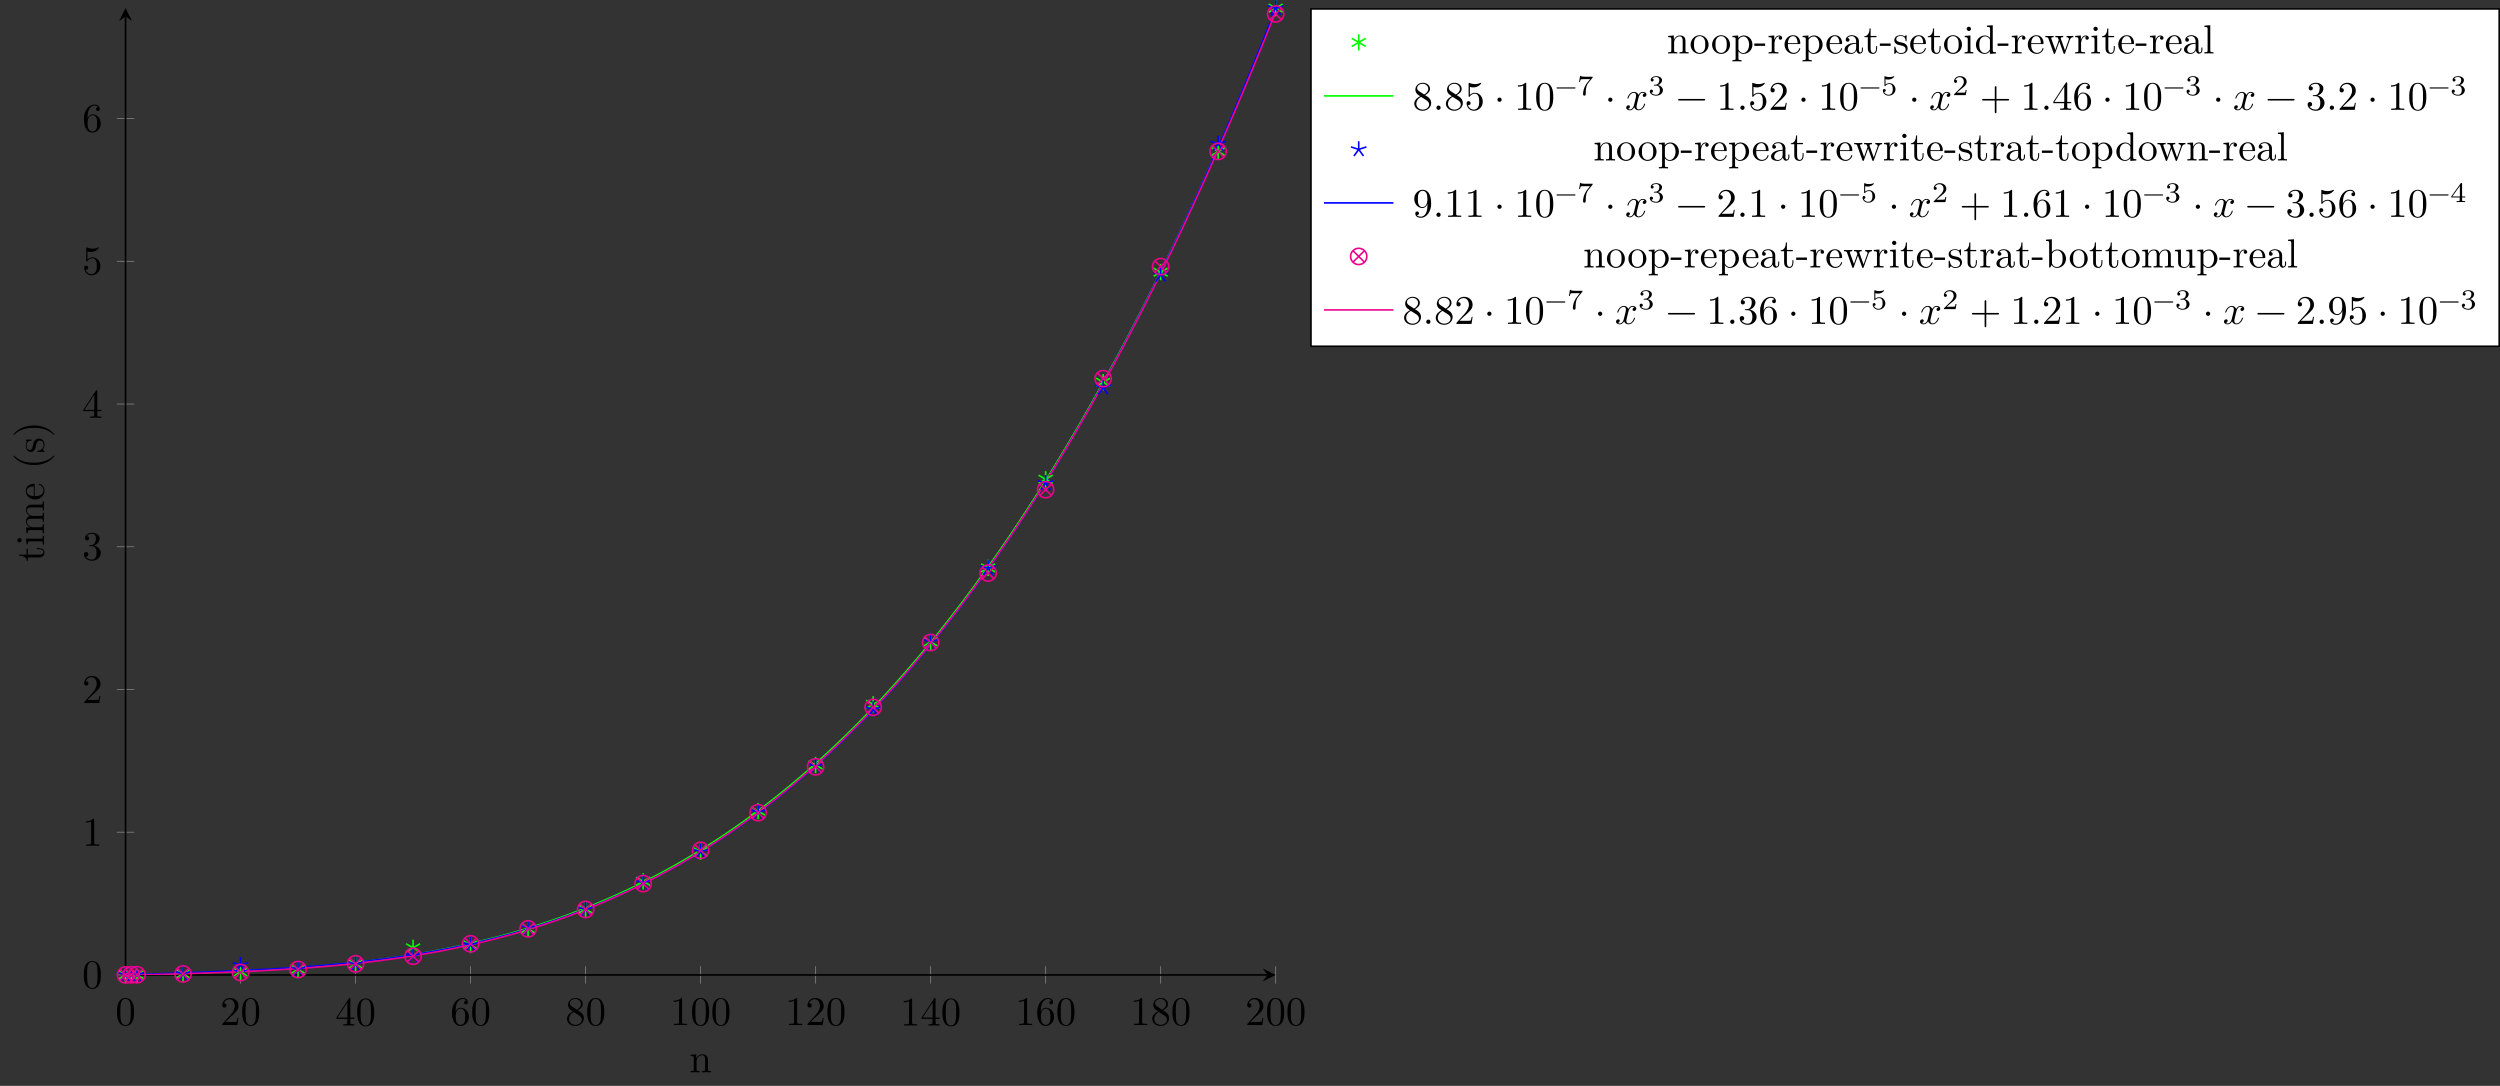 <?xml version="1.0" encoding="UTF-8"?>
<svg xmlns="http://www.w3.org/2000/svg" xmlns:xlink="http://www.w3.org/1999/xlink" width="612.318pt" height="265.964pt" viewBox="0 0 612.318 265.964" version="1.1">
<rect x="0" y="0" width="612.318" height="265.964" fill="#333333" stroke="none"/>
<defs>
<g>
<symbol overflow="visible" id="glyph0-0">
<path style="stroke:none;" d=""/>
</symbol>
<symbol overflow="visible" id="glyph0-1">
<path style="stroke:none;" d="M 4.578 -3.188 C 4.578 -3.984 4.531 -4.781 4.188 -5.516 C 3.734 -6.484 2.906 -6.641 2.5 -6.641 C 1.891 -6.641 1.172 -6.375 0.75 -5.453 C 0.438 -4.766 0.391 -3.984 0.391 -3.188 C 0.391 -2.438 0.422 -1.547 0.844 -0.781 C 1.266 0.016 2 0.219 2.484 0.219 C 3.016 0.219 3.781 0.016 4.219 -0.938 C 4.531 -1.625 4.578 -2.406 4.578 -3.188 Z M 3.766 -3.312 C 3.766 -2.562 3.766 -1.891 3.656 -1.25 C 3.5 -0.297 2.938 0 2.484 0 C 2.094 0 1.5 -0.25 1.328 -1.203 C 1.219 -1.797 1.219 -2.719 1.219 -3.312 C 1.219 -3.953 1.219 -4.609 1.297 -5.141 C 1.484 -6.328 2.234 -6.422 2.484 -6.422 C 2.812 -6.422 3.469 -6.234 3.656 -5.25 C 3.766 -4.688 3.766 -3.938 3.766 -3.312 Z M 3.766 -3.312 "/>
</symbol>
<symbol overflow="visible" id="glyph0-2">
<path style="stroke:none;" d="M 4.469 -1.734 L 4.234 -1.734 C 4.172 -1.438 4.109 -1 4 -0.844 C 3.938 -0.766 3.281 -0.766 3.062 -0.766 L 1.266 -0.766 L 2.328 -1.797 C 3.875 -3.172 4.469 -3.703 4.469 -4.703 C 4.469 -5.844 3.578 -6.641 2.359 -6.641 C 1.234 -6.641 0.5 -5.719 0.5 -4.828 C 0.5 -4.281 1 -4.281 1.031 -4.281 C 1.203 -4.281 1.547 -4.391 1.547 -4.812 C 1.547 -5.062 1.359 -5.328 1.016 -5.328 C 0.938 -5.328 0.922 -5.328 0.891 -5.312 C 1.109 -5.969 1.656 -6.328 2.234 -6.328 C 3.141 -6.328 3.562 -5.516 3.562 -4.703 C 3.562 -3.906 3.078 -3.125 2.516 -2.5 L 0.609 -0.375 C 0.5 -0.266 0.5 -0.234 0.5 0 L 4.203 0 Z M 4.469 -1.734 "/>
</symbol>
<symbol overflow="visible" id="glyph0-3">
<path style="stroke:none;" d="M 4.688 -1.641 L 4.688 -1.953 L 3.703 -1.953 L 3.703 -6.484 C 3.703 -6.688 3.703 -6.75 3.531 -6.75 C 3.453 -6.75 3.422 -6.75 3.344 -6.625 L 0.281 -1.953 L 0.281 -1.641 L 2.938 -1.641 L 2.938 -0.781 C 2.938 -0.422 2.906 -0.312 2.172 -0.312 L 1.969 -0.312 L 1.969 0 C 2.375 -0.031 2.891 -0.031 3.312 -0.031 C 3.734 -0.031 4.25 -0.031 4.672 0 L 4.672 -0.312 L 4.453 -0.312 C 3.719 -0.312 3.703 -0.422 3.703 -0.781 L 3.703 -1.641 Z M 2.984 -1.953 L 0.562 -1.953 L 2.984 -5.672 Z M 2.984 -1.953 "/>
</symbol>
<symbol overflow="visible" id="glyph0-4">
<path style="stroke:none;" d="M 4.562 -2.031 C 4.562 -3.297 3.672 -4.25 2.562 -4.25 C 1.891 -4.25 1.516 -3.75 1.312 -3.266 L 1.312 -3.516 C 1.312 -6.031 2.547 -6.391 3.062 -6.391 C 3.297 -6.391 3.719 -6.328 3.938 -5.984 C 3.781 -5.984 3.391 -5.984 3.391 -5.547 C 3.391 -5.234 3.625 -5.078 3.844 -5.078 C 4 -5.078 4.312 -5.172 4.312 -5.562 C 4.312 -6.156 3.875 -6.641 3.047 -6.641 C 1.766 -6.641 0.422 -5.359 0.422 -3.156 C 0.422 -0.484 1.578 0.219 2.5 0.219 C 3.609 0.219 4.562 -0.719 4.562 -2.031 Z M 3.656 -2.047 C 3.656 -1.562 3.656 -1.062 3.484 -0.703 C 3.188 -0.109 2.734 -0.062 2.5 -0.062 C 1.875 -0.062 1.578 -0.656 1.516 -0.812 C 1.328 -1.281 1.328 -2.078 1.328 -2.25 C 1.328 -3.031 1.656 -4.031 2.547 -4.031 C 2.719 -4.031 3.172 -4.031 3.484 -3.406 C 3.656 -3.047 3.656 -2.531 3.656 -2.047 Z M 3.656 -2.047 "/>
</symbol>
<symbol overflow="visible" id="glyph0-5">
<path style="stroke:none;" d="M 4.562 -1.672 C 4.562 -2.031 4.453 -2.484 4.062 -2.906 C 3.875 -3.109 3.719 -3.203 3.078 -3.609 C 3.797 -3.984 4.281 -4.5 4.281 -5.156 C 4.281 -6.078 3.406 -6.641 2.5 -6.641 C 1.5 -6.641 0.688 -5.906 0.688 -4.969 C 0.688 -4.797 0.703 -4.344 1.125 -3.875 C 1.234 -3.766 1.609 -3.516 1.859 -3.344 C 1.281 -3.047 0.422 -2.5 0.422 -1.5 C 0.422 -0.453 1.438 0.219 2.484 0.219 C 3.609 0.219 4.562 -0.609 4.562 -1.672 Z M 3.844 -5.156 C 3.844 -4.578 3.453 -4.109 2.859 -3.766 L 1.625 -4.562 C 1.172 -4.859 1.125 -5.188 1.125 -5.359 C 1.125 -5.969 1.781 -6.391 2.484 -6.391 C 3.203 -6.391 3.844 -5.875 3.844 -5.156 Z M 4.062 -1.312 C 4.062 -0.578 3.312 -0.062 2.5 -0.062 C 1.641 -0.062 0.922 -0.672 0.922 -1.5 C 0.922 -2.078 1.234 -2.719 2.078 -3.188 L 3.312 -2.406 C 3.594 -2.219 4.062 -1.922 4.062 -1.312 Z M 4.062 -1.312 "/>
</symbol>
<symbol overflow="visible" id="glyph0-6">
<path style="stroke:none;" d="M 4.172 0 L 4.172 -0.312 L 3.859 -0.312 C 2.953 -0.312 2.938 -0.422 2.938 -0.781 L 2.938 -6.375 C 2.938 -6.625 2.938 -6.641 2.703 -6.641 C 2.078 -6 1.203 -6 0.891 -6 L 0.891 -5.688 C 1.094 -5.688 1.672 -5.688 2.188 -5.953 L 2.188 -0.781 C 2.188 -0.422 2.156 -0.312 1.266 -0.312 L 0.953 -0.312 L 0.953 0 C 1.297 -0.031 2.156 -0.031 2.562 -0.031 C 2.953 -0.031 3.828 -0.031 4.172 0 Z M 4.172 0 "/>
</symbol>
<symbol overflow="visible" id="glyph0-7">
<path style="stroke:none;" d="M 4.562 -1.703 C 4.562 -2.516 3.922 -3.297 2.891 -3.516 C 3.703 -3.781 4.281 -4.469 4.281 -5.266 C 4.281 -6.078 3.406 -6.641 2.453 -6.641 C 1.453 -6.641 0.688 -6.047 0.688 -5.281 C 0.688 -4.953 0.906 -4.766 1.203 -4.766 C 1.5 -4.766 1.703 -4.984 1.703 -5.281 C 1.703 -5.766 1.234 -5.766 1.094 -5.766 C 1.391 -6.266 2.047 -6.391 2.406 -6.391 C 2.828 -6.391 3.375 -6.172 3.375 -5.281 C 3.375 -5.156 3.344 -4.578 3.094 -4.141 C 2.797 -3.656 2.453 -3.625 2.203 -3.625 C 2.125 -3.609 1.891 -3.594 1.812 -3.594 C 1.734 -3.578 1.672 -3.562 1.672 -3.469 C 1.672 -3.359 1.734 -3.359 1.906 -3.359 L 2.344 -3.359 C 3.156 -3.359 3.531 -2.688 3.531 -1.703 C 3.531 -0.344 2.844 -0.062 2.406 -0.062 C 1.969 -0.062 1.219 -0.234 0.875 -0.812 C 1.219 -0.766 1.531 -0.984 1.531 -1.359 C 1.531 -1.719 1.266 -1.922 0.984 -1.922 C 0.734 -1.922 0.422 -1.781 0.422 -1.344 C 0.422 -0.438 1.344 0.219 2.438 0.219 C 3.656 0.219 4.562 -0.688 4.562 -1.703 Z M 4.562 -1.703 "/>
</symbol>
<symbol overflow="visible" id="glyph0-8">
<path style="stroke:none;" d="M 4.469 -2 C 4.469 -3.188 3.656 -4.188 2.578 -4.188 C 2.109 -4.188 1.672 -4.031 1.312 -3.672 L 1.312 -5.625 C 1.516 -5.562 1.844 -5.5 2.156 -5.5 C 3.391 -5.5 4.094 -6.406 4.094 -6.531 C 4.094 -6.594 4.062 -6.641 3.984 -6.641 C 3.984 -6.641 3.953 -6.641 3.906 -6.609 C 3.703 -6.516 3.219 -6.312 2.547 -6.312 C 2.156 -6.312 1.688 -6.391 1.219 -6.594 C 1.141 -6.625 1.109 -6.625 1.109 -6.625 C 1 -6.625 1 -6.547 1 -6.391 L 1 -3.438 C 1 -3.266 1 -3.188 1.141 -3.188 C 1.219 -3.188 1.234 -3.203 1.281 -3.266 C 1.391 -3.422 1.75 -3.969 2.562 -3.969 C 3.078 -3.969 3.328 -3.516 3.406 -3.328 C 3.562 -2.953 3.594 -2.578 3.594 -2.078 C 3.594 -1.719 3.594 -1.125 3.344 -0.703 C 3.109 -0.312 2.734 -0.062 2.281 -0.062 C 1.562 -0.062 0.984 -0.594 0.812 -1.172 C 0.844 -1.172 0.875 -1.156 0.984 -1.156 C 1.312 -1.156 1.484 -1.406 1.484 -1.641 C 1.484 -1.891 1.312 -2.141 0.984 -2.141 C 0.844 -2.141 0.5 -2.062 0.5 -1.609 C 0.5 -0.75 1.188 0.219 2.297 0.219 C 3.453 0.219 4.469 -0.734 4.469 -2 Z M 4.469 -2 "/>
</symbol>
<symbol overflow="visible" id="glyph0-9">
<path style="stroke:none;" d="M 1.906 -0.531 C 1.906 -0.812 1.672 -1.062 1.391 -1.062 C 1.094 -1.062 0.859 -0.812 0.859 -0.531 C 0.859 -0.234 1.094 0 1.391 0 C 1.672 0 1.906 -0.234 1.906 -0.531 Z M 1.906 -0.531 "/>
</symbol>
<symbol overflow="visible" id="glyph0-10">
<path style="stroke:none;" d="M 1.906 -2.5 C 1.906 -2.781 1.672 -3.016 1.391 -3.016 C 1.094 -3.016 0.859 -2.781 0.859 -2.5 C 0.859 -2.203 1.094 -1.969 1.391 -1.969 C 1.672 -1.969 1.906 -2.203 1.906 -2.5 Z M 1.906 -2.5 "/>
</symbol>
<symbol overflow="visible" id="glyph0-11">
<path style="stroke:none;" d="M 5.25 -3.75 C 5.25 -4.266 4.672 -4.406 4.328 -4.406 C 3.75 -4.406 3.406 -3.875 3.281 -3.656 C 3.031 -4.312 2.5 -4.406 2.203 -4.406 C 1.172 -4.406 0.594 -3.125 0.594 -2.875 C 0.594 -2.766 0.719 -2.766 0.719 -2.766 C 0.797 -2.766 0.828 -2.797 0.844 -2.875 C 1.188 -3.938 1.844 -4.188 2.188 -4.188 C 2.375 -4.188 2.719 -4.094 2.719 -3.516 C 2.719 -3.203 2.547 -2.547 2.188 -1.141 C 2.031 -0.531 1.672 -0.109 1.234 -0.109 C 1.172 -0.109 0.953 -0.109 0.734 -0.234 C 0.984 -0.297 1.203 -0.5 1.203 -0.781 C 1.203 -1.047 0.984 -1.125 0.844 -1.125 C 0.531 -1.125 0.297 -0.875 0.297 -0.547 C 0.297 -0.094 0.781 0.109 1.219 0.109 C 1.891 0.109 2.25 -0.594 2.266 -0.641 C 2.391 -0.281 2.75 0.109 3.344 0.109 C 4.375 0.109 4.938 -1.172 4.938 -1.422 C 4.938 -1.531 4.859 -1.531 4.828 -1.531 C 4.734 -1.531 4.719 -1.484 4.688 -1.422 C 4.359 -0.344 3.688 -0.109 3.375 -0.109 C 2.984 -0.109 2.828 -0.422 2.828 -0.766 C 2.828 -0.984 2.875 -1.203 2.984 -1.641 L 3.328 -3.016 C 3.391 -3.266 3.625 -4.188 4.312 -4.188 C 4.359 -4.188 4.609 -4.188 4.812 -4.062 C 4.531 -4 4.344 -3.766 4.344 -3.516 C 4.344 -3.359 4.453 -3.172 4.719 -3.172 C 4.938 -3.172 5.25 -3.344 5.25 -3.75 Z M 5.25 -3.75 "/>
</symbol>
<symbol overflow="visible" id="glyph0-12">
<path style="stroke:none;" d="M 7.203 -2.5 C 7.203 -2.609 7.109 -2.688 7 -2.688 L 0.75 -2.688 C 0.641 -2.688 0.562 -2.609 0.562 -2.5 C 0.562 -2.375 0.641 -2.297 0.75 -2.297 L 7 -2.297 C 7.109 -2.297 7.203 -2.375 7.203 -2.5 Z M 7.203 -2.5 "/>
</symbol>
<symbol overflow="visible" id="glyph0-13">
<path style="stroke:none;" d="M 7.203 -2.5 C 7.203 -2.609 7.109 -2.688 7 -2.688 L 4.078 -2.688 L 4.078 -5.609 C 4.078 -5.719 3.984 -5.812 3.875 -5.812 C 3.766 -5.812 3.672 -5.719 3.672 -5.609 L 3.672 -2.688 L 0.75 -2.688 C 0.641 -2.688 0.562 -2.609 0.562 -2.5 C 0.562 -2.375 0.641 -2.297 0.75 -2.297 L 3.672 -2.297 L 3.672 0.625 C 3.672 0.734 3.766 0.828 3.875 0.828 C 3.984 0.828 4.078 0.734 4.078 0.625 L 4.078 -2.297 L 7 -2.297 C 7.109 -2.297 7.203 -2.375 7.203 -2.5 Z M 7.203 -2.5 "/>
</symbol>
<symbol overflow="visible" id="glyph0-14">
<path style="stroke:none;" d="M 4.562 -3.281 C 4.562 -5.969 3.406 -6.641 2.516 -6.641 C 1.969 -6.641 1.484 -6.453 1.062 -6.016 C 0.641 -5.562 0.422 -5.141 0.422 -4.391 C 0.422 -3.156 1.297 -2.172 2.406 -2.172 C 3.016 -2.172 3.422 -2.594 3.656 -3.172 L 3.656 -2.844 C 3.656 -0.516 2.625 -0.062 2.047 -0.062 C 1.875 -0.062 1.328 -0.078 1.062 -0.422 C 1.5 -0.422 1.578 -0.703 1.578 -0.875 C 1.578 -1.188 1.344 -1.328 1.125 -1.328 C 0.969 -1.328 0.672 -1.25 0.672 -0.859 C 0.672 -0.188 1.203 0.219 2.047 0.219 C 3.344 0.219 4.562 -1.141 4.562 -3.281 Z M 3.641 -4.203 C 3.641 -3.375 3.297 -2.406 2.422 -2.406 C 2.266 -2.406 1.797 -2.406 1.5 -3.031 C 1.312 -3.406 1.312 -3.891 1.312 -4.391 C 1.312 -4.922 1.312 -5.391 1.531 -5.766 C 1.797 -6.266 2.172 -6.391 2.516 -6.391 C 2.984 -6.391 3.312 -6.047 3.484 -5.609 C 3.594 -5.281 3.641 -4.656 3.641 -4.203 Z M 3.641 -4.203 "/>
</symbol>
<symbol overflow="visible" id="glyph1-0">
<path style="stroke:none;" d=""/>
</symbol>
<symbol overflow="visible" id="glyph1-1">
<path style="stroke:none;" d="M 5.328 0 L 5.328 -0.312 C 4.812 -0.312 4.562 -0.312 4.562 -0.609 L 4.562 -2.516 C 4.562 -3.375 4.562 -3.672 4.25 -4.031 C 4.109 -4.203 3.781 -4.406 3.203 -4.406 C 2.469 -4.406 2 -3.984 1.719 -3.359 L 1.719 -4.406 L 0.312 -4.297 L 0.312 -3.984 C 1.016 -3.984 1.094 -3.922 1.094 -3.422 L 1.094 -0.75 C 1.094 -0.312 0.984 -0.312 0.312 -0.312 L 0.312 0 L 1.453 -0.031 L 2.562 0 L 2.562 -0.312 C 1.891 -0.312 1.781 -0.312 1.781 -0.75 L 1.781 -2.594 C 1.781 -3.625 2.5 -4.188 3.125 -4.188 C 3.766 -4.188 3.875 -3.656 3.875 -3.078 L 3.875 -0.75 C 3.875 -0.312 3.766 -0.312 3.094 -0.312 L 3.094 0 L 4.219 -0.031 Z M 5.328 0 "/>
</symbol>
<symbol overflow="visible" id="glyph1-2">
<path style="stroke:none;" d="M 4.688 -2.141 C 4.688 -3.406 3.703 -4.469 2.5 -4.469 C 1.25 -4.469 0.281 -3.375 0.281 -2.141 C 0.281 -0.844 1.312 0.109 2.484 0.109 C 3.688 0.109 4.688 -0.875 4.688 -2.141 Z M 3.875 -2.219 C 3.875 -1.859 3.875 -1.312 3.656 -0.875 C 3.422 -0.422 2.984 -0.141 2.5 -0.141 C 2.062 -0.141 1.625 -0.344 1.359 -0.812 C 1.109 -1.25 1.109 -1.859 1.109 -2.219 C 1.109 -2.609 1.109 -3.141 1.344 -3.578 C 1.609 -4.031 2.078 -4.25 2.484 -4.25 C 2.922 -4.25 3.344 -4.031 3.609 -3.594 C 3.875 -3.172 3.875 -2.594 3.875 -2.219 Z M 3.875 -2.219 "/>
</symbol>
<symbol overflow="visible" id="glyph1-3">
<path style="stroke:none;" d="M 5.188 -2.156 C 5.188 -3.422 4.234 -4.406 3.109 -4.406 C 2.328 -4.406 1.906 -3.969 1.719 -3.75 L 1.719 -4.406 L 0.281 -4.297 L 0.281 -3.984 C 0.984 -3.984 1.062 -3.922 1.062 -3.484 L 1.062 1.172 C 1.062 1.625 0.953 1.625 0.281 1.625 L 0.281 1.938 L 1.391 1.906 L 2.516 1.938 L 2.516 1.625 C 1.859 1.625 1.75 1.625 1.75 1.172 L 1.75 -0.594 C 1.797 -0.422 2.219 0.109 2.969 0.109 C 4.156 0.109 5.188 -0.875 5.188 -2.156 Z M 4.359 -2.156 C 4.359 -0.953 3.672 -0.109 2.938 -0.109 C 2.531 -0.109 2.156 -0.312 1.891 -0.719 C 1.75 -0.922 1.75 -0.938 1.75 -1.141 L 1.75 -3.359 C 2.031 -3.875 2.516 -4.156 3.031 -4.156 C 3.766 -4.156 4.359 -3.281 4.359 -2.156 Z M 4.359 -2.156 "/>
</symbol>
<symbol overflow="visible" id="glyph1-4">
<path style="stroke:none;" d="M 2.75 -1.859 L 2.75 -2.438 L 0.109 -2.438 L 0.109 -1.859 Z M 2.75 -1.859 "/>
</symbol>
<symbol overflow="visible" id="glyph1-5">
<path style="stroke:none;" d="M 3.625 -3.797 C 3.625 -4.109 3.312 -4.406 2.891 -4.406 C 2.156 -4.406 1.797 -3.734 1.672 -3.312 L 1.672 -4.406 L 0.281 -4.297 L 0.281 -3.984 C 0.984 -3.984 1.062 -3.922 1.062 -3.422 L 1.062 -0.75 C 1.062 -0.312 0.953 -0.312 0.281 -0.312 L 0.281 0 L 1.422 -0.031 C 1.812 -0.031 2.281 -0.031 2.688 0 L 2.688 -0.312 L 2.469 -0.312 C 1.734 -0.312 1.719 -0.422 1.719 -0.781 L 1.719 -2.312 C 1.719 -3.297 2.141 -4.188 2.891 -4.188 C 2.953 -4.188 2.984 -4.188 3 -4.172 C 2.969 -4.172 2.766 -4.047 2.766 -3.781 C 2.766 -3.516 2.984 -3.359 3.203 -3.359 C 3.375 -3.359 3.625 -3.484 3.625 -3.797 Z M 3.625 -3.797 "/>
</symbol>
<symbol overflow="visible" id="glyph1-6">
<path style="stroke:none;" d="M 4.141 -1.188 C 4.141 -1.281 4.062 -1.312 4 -1.312 C 3.922 -1.312 3.891 -1.25 3.875 -1.172 C 3.531 -0.141 2.625 -0.141 2.531 -0.141 C 2.031 -0.141 1.641 -0.438 1.406 -0.812 C 1.109 -1.281 1.109 -1.938 1.109 -2.297 L 3.891 -2.297 C 4.109 -2.297 4.141 -2.297 4.141 -2.516 C 4.141 -3.5 3.594 -4.469 2.359 -4.469 C 1.203 -4.469 0.281 -3.438 0.281 -2.188 C 0.281 -0.859 1.328 0.109 2.469 0.109 C 3.688 0.109 4.141 -1 4.141 -1.188 Z M 3.484 -2.516 L 1.109 -2.516 C 1.172 -4 2.016 -4.25 2.359 -4.25 C 3.375 -4.25 3.484 -2.906 3.484 -2.516 Z M 3.484 -2.516 "/>
</symbol>
<symbol overflow="visible" id="glyph1-7">
<path style="stroke:none;" d="M 4.812 -0.891 L 4.812 -1.453 L 4.562 -1.453 L 4.562 -0.891 C 4.562 -0.312 4.312 -0.25 4.203 -0.25 C 3.875 -0.25 3.844 -0.703 3.844 -0.75 L 3.844 -2.734 C 3.844 -3.156 3.844 -3.547 3.484 -3.922 C 3.094 -4.312 2.594 -4.469 2.109 -4.469 C 1.297 -4.469 0.609 -4 0.609 -3.344 C 0.609 -3.047 0.812 -2.875 1.062 -2.875 C 1.344 -2.875 1.531 -3.078 1.531 -3.328 C 1.531 -3.453 1.469 -3.781 1.016 -3.781 C 1.281 -4.141 1.781 -4.25 2.094 -4.25 C 2.578 -4.25 3.156 -3.859 3.156 -2.969 L 3.156 -2.609 C 2.641 -2.578 1.938 -2.547 1.312 -2.25 C 0.562 -1.906 0.312 -1.391 0.312 -0.953 C 0.312 -0.141 1.281 0.109 1.906 0.109 C 2.578 0.109 3.031 -0.297 3.219 -0.75 C 3.266 -0.359 3.531 0.062 4 0.062 C 4.203 0.062 4.812 -0.078 4.812 -0.891 Z M 3.156 -1.391 C 3.156 -0.453 2.438 -0.109 1.984 -0.109 C 1.5 -0.109 1.094 -0.453 1.094 -0.953 C 1.094 -1.5 1.5 -2.328 3.156 -2.391 Z M 3.156 -1.391 "/>
</symbol>
<symbol overflow="visible" id="glyph1-8">
<path style="stroke:none;" d="M 3.312 -1.234 L 3.312 -1.797 L 3.062 -1.797 L 3.062 -1.25 C 3.062 -0.516 2.766 -0.141 2.391 -0.141 C 1.719 -0.141 1.719 -1.047 1.719 -1.219 L 1.719 -3.984 L 3.156 -3.984 L 3.156 -4.297 L 1.719 -4.297 L 1.719 -6.125 L 1.469 -6.125 C 1.469 -5.312 1.172 -4.25 0.188 -4.203 L 0.188 -3.984 L 1.031 -3.984 L 1.031 -1.234 C 1.031 -0.016 1.969 0.109 2.328 0.109 C 3.031 0.109 3.312 -0.594 3.312 -1.234 Z M 3.312 -1.234 "/>
</symbol>
<symbol overflow="visible" id="glyph1-9">
<path style="stroke:none;" d="M 3.594 -1.281 C 3.594 -1.797 3.297 -2.109 3.172 -2.219 C 2.844 -2.547 2.453 -2.625 2.031 -2.703 C 1.469 -2.812 0.812 -2.938 0.812 -3.516 C 0.812 -3.875 1.062 -4.281 1.922 -4.281 C 3.016 -4.281 3.078 -3.375 3.094 -3.078 C 3.094 -2.984 3.203 -2.984 3.203 -2.984 C 3.344 -2.984 3.344 -3.031 3.344 -3.219 L 3.344 -4.234 C 3.344 -4.391 3.344 -4.469 3.234 -4.469 C 3.188 -4.469 3.156 -4.469 3.031 -4.344 C 3 -4.312 2.906 -4.219 2.859 -4.188 C 2.484 -4.469 2.078 -4.469 1.922 -4.469 C 0.703 -4.469 0.328 -3.797 0.328 -3.234 C 0.328 -2.891 0.484 -2.609 0.75 -2.391 C 1.078 -2.141 1.359 -2.078 2.078 -1.938 C 2.297 -1.891 3.109 -1.734 3.109 -1.016 C 3.109 -0.516 2.766 -0.109 1.984 -0.109 C 1.141 -0.109 0.781 -0.672 0.594 -1.531 C 0.562 -1.656 0.562 -1.688 0.453 -1.688 C 0.328 -1.688 0.328 -1.625 0.328 -1.453 L 0.328 -0.125 C 0.328 0.047 0.328 0.109 0.438 0.109 C 0.484 0.109 0.5 0.094 0.688 -0.094 C 0.703 -0.109 0.703 -0.125 0.891 -0.312 C 1.328 0.094 1.781 0.109 1.984 0.109 C 3.125 0.109 3.594 -0.562 3.594 -1.281 Z M 3.594 -1.281 "/>
</symbol>
<symbol overflow="visible" id="glyph1-10">
<path style="stroke:none;" d="M 2.469 0 L 2.469 -0.312 C 1.797 -0.312 1.766 -0.359 1.766 -0.75 L 1.766 -4.406 L 0.375 -4.297 L 0.375 -3.984 C 1.016 -3.984 1.109 -3.922 1.109 -3.438 L 1.109 -0.75 C 1.109 -0.312 1 -0.312 0.328 -0.312 L 0.328 0 L 1.422 -0.031 C 1.781 -0.031 2.125 -0.016 2.469 0 Z M 1.906 -6.016 C 1.906 -6.297 1.688 -6.547 1.391 -6.547 C 1.047 -6.547 0.844 -6.266 0.844 -6.016 C 0.844 -5.75 1.078 -5.5 1.375 -5.5 C 1.719 -5.5 1.906 -5.766 1.906 -6.016 Z M 1.906 -6.016 "/>
</symbol>
<symbol overflow="visible" id="glyph1-11">
<path style="stroke:none;" d="M 5.25 0 L 5.25 -0.312 C 4.562 -0.312 4.469 -0.375 4.469 -0.875 L 4.469 -6.922 L 3.047 -6.812 L 3.047 -6.5 C 3.734 -6.5 3.812 -6.438 3.812 -5.938 L 3.812 -3.781 C 3.531 -4.141 3.094 -4.406 2.562 -4.406 C 1.391 -4.406 0.344 -3.422 0.344 -2.141 C 0.344 -0.875 1.312 0.109 2.453 0.109 C 3.094 0.109 3.531 -0.234 3.781 -0.547 L 3.781 0.109 Z M 3.781 -1.172 C 3.781 -1 3.781 -0.984 3.672 -0.812 C 3.375 -0.328 2.938 -0.109 2.5 -0.109 C 2.047 -0.109 1.688 -0.375 1.453 -0.75 C 1.203 -1.156 1.172 -1.719 1.172 -2.141 C 1.172 -2.5 1.188 -3.094 1.469 -3.547 C 1.688 -3.859 2.062 -4.188 2.609 -4.188 C 2.953 -4.188 3.375 -4.031 3.672 -3.594 C 3.781 -3.422 3.781 -3.406 3.781 -3.219 Z M 3.781 -1.172 "/>
</symbol>
<symbol overflow="visible" id="glyph1-12">
<path style="stroke:none;" d="M 7.016 -3.984 L 7.016 -4.297 C 6.781 -4.281 6.5 -4.266 6.281 -4.266 L 5.359 -4.297 L 5.359 -3.984 C 5.719 -3.984 5.938 -3.797 5.938 -3.516 C 5.938 -3.453 5.938 -3.422 5.875 -3.297 L 4.969 -0.75 L 3.984 -3.531 C 3.953 -3.656 3.938 -3.672 3.938 -3.719 C 3.938 -3.984 4.328 -3.984 4.531 -3.984 L 4.531 -4.297 L 3.484 -4.266 C 3.188 -4.266 2.906 -4.281 2.609 -4.297 L 2.609 -3.984 C 2.969 -3.984 3.125 -3.969 3.234 -3.844 C 3.281 -3.781 3.391 -3.484 3.453 -3.297 L 2.609 -0.875 L 1.656 -3.531 C 1.609 -3.656 1.609 -3.672 1.609 -3.719 C 1.609 -3.984 2 -3.984 2.188 -3.984 L 2.188 -4.297 L 1.109 -4.266 L 0.172 -4.297 L 0.172 -3.984 C 0.672 -3.984 0.797 -3.953 0.922 -3.641 L 2.172 -0.109 C 2.219 0.031 2.25 0.109 2.375 0.109 C 2.516 0.109 2.531 0.047 2.578 -0.094 L 3.594 -2.906 L 4.609 -0.078 C 4.641 0.031 4.672 0.109 4.812 0.109 C 4.938 0.109 4.969 0.016 5 -0.078 L 6.172 -3.344 C 6.344 -3.844 6.656 -3.984 7.016 -3.984 Z M 7.016 -3.984 "/>
</symbol>
<symbol overflow="visible" id="glyph1-13">
<path style="stroke:none;" d="M 2.547 0 L 2.547 -0.312 C 1.875 -0.312 1.766 -0.312 1.766 -0.75 L 1.766 -6.922 L 0.328 -6.812 L 0.328 -6.5 C 1.031 -6.5 1.109 -6.438 1.109 -5.938 L 1.109 -0.75 C 1.109 -0.312 1 -0.312 0.328 -0.312 L 0.328 0 L 1.438 -0.031 Z M 2.547 0 "/>
</symbol>
<symbol overflow="visible" id="glyph1-14">
<path style="stroke:none;" d="M 5.188 -2.156 C 5.188 -3.422 4.219 -4.406 3.078 -4.406 C 2.297 -4.406 1.875 -3.938 1.719 -3.766 L 1.719 -6.922 L 0.281 -6.812 L 0.281 -6.5 C 0.984 -6.5 1.062 -6.438 1.062 -5.938 L 1.062 0 L 1.312 0 L 1.672 -0.625 C 1.812 -0.391 2.234 0.109 2.969 0.109 C 4.156 0.109 5.188 -0.875 5.188 -2.156 Z M 4.359 -2.156 C 4.359 -1.797 4.344 -1.203 4.062 -0.75 C 3.844 -0.438 3.469 -0.109 2.938 -0.109 C 2.484 -0.109 2.125 -0.344 1.891 -0.719 C 1.75 -0.922 1.75 -0.953 1.75 -1.141 L 1.75 -3.188 C 1.75 -3.375 1.75 -3.391 1.859 -3.547 C 2.25 -4.109 2.797 -4.188 3.031 -4.188 C 3.484 -4.188 3.844 -3.922 4.078 -3.547 C 4.344 -3.141 4.359 -2.578 4.359 -2.156 Z M 4.359 -2.156 "/>
</symbol>
<symbol overflow="visible" id="glyph1-15">
<path style="stroke:none;" d="M 8.109 0 L 8.109 -0.312 C 7.594 -0.312 7.344 -0.312 7.328 -0.609 L 7.328 -2.516 C 7.328 -3.375 7.328 -3.672 7.016 -4.031 C 6.875 -4.203 6.547 -4.406 5.969 -4.406 C 5.141 -4.406 4.688 -3.812 4.531 -3.422 C 4.391 -4.297 3.656 -4.406 3.203 -4.406 C 2.469 -4.406 2 -3.984 1.719 -3.359 L 1.719 -4.406 L 0.312 -4.297 L 0.312 -3.984 C 1.016 -3.984 1.094 -3.922 1.094 -3.422 L 1.094 -0.75 C 1.094 -0.312 0.984 -0.312 0.312 -0.312 L 0.312 0 L 1.453 -0.031 L 2.562 0 L 2.562 -0.312 C 1.891 -0.312 1.781 -0.312 1.781 -0.75 L 1.781 -2.594 C 1.781 -3.625 2.5 -4.188 3.125 -4.188 C 3.766 -4.188 3.875 -3.656 3.875 -3.078 L 3.875 -0.75 C 3.875 -0.312 3.766 -0.312 3.094 -0.312 L 3.094 0 L 4.219 -0.031 L 5.328 0 L 5.328 -0.312 C 4.672 -0.312 4.562 -0.312 4.562 -0.75 L 4.562 -2.594 C 4.562 -3.625 5.266 -4.188 5.906 -4.188 C 6.531 -4.188 6.641 -3.656 6.641 -3.078 L 6.641 -0.75 C 6.641 -0.312 6.531 -0.312 5.859 -0.312 L 5.859 0 L 6.984 -0.031 Z M 8.109 0 "/>
</symbol>
<symbol overflow="visible" id="glyph1-16">
<path style="stroke:none;" d="M 5.328 0 L 5.328 -0.312 C 4.641 -0.312 4.562 -0.375 4.562 -0.875 L 4.562 -4.406 L 3.094 -4.297 L 3.094 -3.984 C 3.781 -3.984 3.875 -3.922 3.875 -3.422 L 3.875 -1.656 C 3.875 -0.781 3.391 -0.109 2.656 -0.109 C 1.828 -0.109 1.781 -0.578 1.781 -1.094 L 1.781 -4.406 L 0.312 -4.297 L 0.312 -3.984 C 1.094 -3.984 1.094 -3.953 1.094 -3.078 L 1.094 -1.578 C 1.094 -0.797 1.094 0.109 2.609 0.109 C 3.172 0.109 3.609 -0.172 3.891 -0.781 L 3.891 0.109 Z M 5.328 0 "/>
</symbol>
<symbol overflow="visible" id="glyph2-0">
<path style="stroke:none;" d=""/>
</symbol>
<symbol overflow="visible" id="glyph2-1">
<path style="stroke:none;" d="M -1.234 -3.312 L -1.797 -3.312 L -1.797 -3.062 L -1.25 -3.062 C -0.516 -3.062 -0.141 -2.766 -0.141 -2.391 C -0.141 -1.719 -1.047 -1.719 -1.219 -1.719 L -3.984 -1.719 L -3.984 -3.156 L -4.297 -3.156 L -4.297 -1.719 L -6.125 -1.719 L -6.125 -1.469 C -5.312 -1.469 -4.25 -1.172 -4.203 -0.188 L -3.984 -0.188 L -3.984 -1.031 L -1.234 -1.031 C -0.016 -1.031 0.109 -1.969 0.109 -2.328 C 0.109 -3.031 -0.594 -3.312 -1.234 -3.312 Z M -1.234 -3.312 "/>
</symbol>
<symbol overflow="visible" id="glyph2-2">
<path style="stroke:none;" d="M 0 -2.469 L -0.312 -2.469 C -0.312 -1.797 -0.359 -1.766 -0.75 -1.766 L -4.406 -1.766 L -4.297 -0.375 L -3.984 -0.375 C -3.984 -1.016 -3.922 -1.109 -3.438 -1.109 L -0.75 -1.109 C -0.312 -1.109 -0.312 -1 -0.312 -0.328 L 0 -0.328 L -0.031 -1.422 C -0.031 -1.781 -0.016 -2.125 0 -2.469 Z M -6.016 -1.906 C -6.297 -1.906 -6.547 -1.688 -6.547 -1.391 C -6.547 -1.047 -6.266 -0.844 -6.016 -0.844 C -5.75 -0.844 -5.5 -1.078 -5.5 -1.375 C -5.5 -1.719 -5.766 -1.906 -6.016 -1.906 Z M -6.016 -1.906 "/>
</symbol>
<symbol overflow="visible" id="glyph2-3">
<path style="stroke:none;" d="M 0 -8.109 L -0.312 -8.109 C -0.312 -7.594 -0.312 -7.344 -0.609 -7.328 L -2.516 -7.328 C -3.375 -7.328 -3.672 -7.328 -4.031 -7.016 C -4.203 -6.875 -4.406 -6.547 -4.406 -5.969 C -4.406 -5.141 -3.812 -4.688 -3.422 -4.531 C -4.297 -4.391 -4.406 -3.656 -4.406 -3.203 C -4.406 -2.469 -3.984 -2 -3.359 -1.719 L -4.406 -1.719 L -4.297 -0.312 L -3.984 -0.312 C -3.984 -1.016 -3.922 -1.094 -3.422 -1.094 L -0.75 -1.094 C -0.312 -1.094 -0.312 -0.984 -0.312 -0.312 L 0 -0.312 L -0.031 -1.453 L 0 -2.562 L -0.312 -2.562 C -0.312 -1.891 -0.312 -1.781 -0.75 -1.781 L -2.594 -1.781 C -3.625 -1.781 -4.188 -2.5 -4.188 -3.125 C -4.188 -3.766 -3.656 -3.875 -3.078 -3.875 L -0.75 -3.875 C -0.312 -3.875 -0.312 -3.766 -0.312 -3.094 L 0 -3.094 L -0.031 -4.219 L 0 -5.328 L -0.312 -5.328 C -0.312 -4.672 -0.312 -4.562 -0.75 -4.562 L -2.594 -4.562 C -3.625 -4.562 -4.188 -5.266 -4.188 -5.906 C -4.188 -6.531 -3.656 -6.641 -3.078 -6.641 L -0.75 -6.641 C -0.312 -6.641 -0.312 -6.531 -0.312 -5.859 L 0 -5.859 L -0.031 -6.984 Z M 0 -8.109 "/>
</symbol>
<symbol overflow="visible" id="glyph2-4">
<path style="stroke:none;" d="M -1.188 -4.141 C -1.281 -4.141 -1.312 -4.062 -1.312 -4 C -1.312 -3.922 -1.25 -3.891 -1.172 -3.875 C -0.141 -3.531 -0.141 -2.625 -0.141 -2.531 C -0.141 -2.031 -0.438 -1.641 -0.812 -1.406 C -1.281 -1.109 -1.938 -1.109 -2.297 -1.109 L -2.297 -3.891 C -2.297 -4.109 -2.297 -4.141 -2.516 -4.141 C -3.5 -4.141 -4.469 -3.594 -4.469 -2.359 C -4.469 -1.203 -3.438 -0.281 -2.188 -0.281 C -0.859 -0.281 0.109 -1.328 0.109 -2.469 C 0.109 -3.688 -1 -4.141 -1.188 -4.141 Z M -2.516 -3.484 L -2.516 -1.109 C -4 -1.172 -4.25 -2.016 -4.25 -2.359 C -4.25 -3.375 -2.906 -3.484 -2.516 -3.484 Z M -2.516 -3.484 "/>
</symbol>
<symbol overflow="visible" id="glyph2-5">
<path style="stroke:none;" d="M 2.391 -3.297 C 2.359 -3.297 2.344 -3.297 2.172 -3.125 C 0.922 -1.891 -0.969 -1.562 -2.5 -1.562 C -4.234 -1.562 -5.969 -1.938 -7.203 -3.172 C -7.328 -3.297 -7.344 -3.297 -7.375 -3.297 C -7.453 -3.297 -7.484 -3.266 -7.484 -3.203 C -7.484 -3.094 -6.797 -2.203 -5.531 -1.609 C -4.438 -1.109 -3.328 -0.984 -2.5 -0.984 C -1.719 -0.984 -0.516 -1.094 0.625 -1.641 C 1.844 -2.25 2.5 -3.094 2.5 -3.203 C 2.5 -3.266 2.469 -3.297 2.391 -3.297 Z M 2.391 -3.297 "/>
</symbol>
<symbol overflow="visible" id="glyph2-6">
<path style="stroke:none;" d="M -1.281 -3.594 C -1.797 -3.594 -2.109 -3.297 -2.219 -3.172 C -2.547 -2.844 -2.625 -2.453 -2.703 -2.031 C -2.812 -1.469 -2.938 -0.812 -3.516 -0.812 C -3.875 -0.812 -4.281 -1.062 -4.281 -1.922 C -4.281 -3.016 -3.375 -3.078 -3.078 -3.094 C -2.984 -3.094 -2.984 -3.203 -2.984 -3.203 C -2.984 -3.344 -3.031 -3.344 -3.219 -3.344 L -4.234 -3.344 C -4.391 -3.344 -4.469 -3.344 -4.469 -3.234 C -4.469 -3.188 -4.469 -3.156 -4.344 -3.031 C -4.312 -3 -4.219 -2.906 -4.188 -2.859 C -4.469 -2.484 -4.469 -2.078 -4.469 -1.922 C -4.469 -0.703 -3.797 -0.328 -3.234 -0.328 C -2.891 -0.328 -2.609 -0.484 -2.391 -0.75 C -2.141 -1.078 -2.078 -1.359 -1.938 -2.078 C -1.891 -2.297 -1.734 -3.109 -1.016 -3.109 C -0.516 -3.109 -0.109 -2.766 -0.109 -1.984 C -0.109 -1.141 -0.672 -0.781 -1.531 -0.594 C -1.656 -0.562 -1.688 -0.562 -1.688 -0.453 C -1.688 -0.328 -1.625 -0.328 -1.453 -0.328 L -0.125 -0.328 C 0.047 -0.328 0.109 -0.328 0.109 -0.438 C 0.109 -0.484 0.094 -0.5 -0.094 -0.688 C -0.109 -0.703 -0.125 -0.703 -0.312 -0.891 C 0.094 -1.328 0.109 -1.781 0.109 -1.984 C 0.109 -3.125 -0.562 -3.594 -1.281 -3.594 Z M -1.281 -3.594 "/>
</symbol>
<symbol overflow="visible" id="glyph2-7">
<path style="stroke:none;" d="M -2.5 -2.875 C -3.266 -2.875 -4.469 -2.766 -5.609 -2.219 C -6.828 -1.625 -7.484 -0.766 -7.484 -0.672 C -7.484 -0.609 -7.438 -0.562 -7.375 -0.562 C -7.344 -0.562 -7.328 -0.562 -7.141 -0.75 C -6.156 -1.734 -4.578 -2.297 -2.5 -2.297 C -0.781 -2.297 0.969 -1.938 2.219 -0.703 C 2.344 -0.562 2.359 -0.562 2.391 -0.562 C 2.453 -0.562 2.5 -0.609 2.5 -0.672 C 2.5 -0.766 1.812 -1.672 0.547 -2.25 C -0.547 -2.766 -1.656 -2.875 -2.5 -2.875 Z M -2.5 -2.875 "/>
</symbol>
<symbol overflow="visible" id="glyph3-0">
<path style="stroke:none;" d=""/>
</symbol>
<symbol overflow="visible" id="glyph3-1">
<path style="stroke:none;" d="M 5.047 -1.75 C 5.047 -1.828 4.984 -1.891 4.906 -1.891 L 0.531 -1.891 C 0.453 -1.891 0.391 -1.828 0.391 -1.75 C 0.391 -1.672 0.453 -1.609 0.531 -1.609 L 4.906 -1.609 C 4.984 -1.609 5.047 -1.672 5.047 -1.75 Z M 5.047 -1.75 "/>
</symbol>
<symbol overflow="visible" id="glyph3-2">
<path style="stroke:none;" d="M 3.812 -4.5 L 1.984 -4.5 C 1.703 -4.5 1.625 -4.5 1.375 -4.531 C 1 -4.547 0.984 -4.609 0.969 -4.719 L 0.734 -4.719 L 0.484 -3.234 L 0.719 -3.234 C 0.734 -3.328 0.812 -3.797 0.922 -3.859 C 0.984 -3.906 1.547 -3.906 1.641 -3.906 L 3.172 -3.906 L 2.438 -2.984 C 1.531 -1.781 1.453 -0.672 1.453 -0.266 C 1.453 -0.188 1.453 0.141 1.781 0.141 C 2.109 0.141 2.109 -0.172 2.109 -0.266 L 2.109 -0.547 C 2.109 -1.906 2.391 -2.516 2.688 -2.906 L 3.734 -4.219 C 3.812 -4.297 3.812 -4.312 3.812 -4.5 Z M 3.812 -4.5 "/>
</symbol>
<symbol overflow="visible" id="glyph3-3">
<path style="stroke:none;" d="M 3.594 -1.203 C 3.594 -1.75 3.141 -2.297 2.375 -2.453 C 3.109 -2.719 3.375 -3.25 3.375 -3.672 C 3.375 -4.219 2.734 -4.641 1.969 -4.641 C 1.188 -4.641 0.594 -4.266 0.594 -3.703 C 0.594 -3.469 0.75 -3.328 0.953 -3.328 C 1.172 -3.328 1.312 -3.5 1.312 -3.688 C 1.312 -3.891 1.172 -4.031 0.953 -4.047 C 1.203 -4.359 1.688 -4.438 1.938 -4.438 C 2.25 -4.438 2.703 -4.281 2.703 -3.672 C 2.703 -3.375 2.594 -3.062 2.422 -2.844 C 2.188 -2.578 1.984 -2.562 1.641 -2.547 C 1.469 -2.531 1.453 -2.531 1.422 -2.516 C 1.422 -2.516 1.344 -2.5 1.344 -2.438 C 1.344 -2.328 1.406 -2.328 1.531 -2.328 L 1.906 -2.328 C 2.453 -2.328 2.844 -1.953 2.844 -1.203 C 2.844 -0.344 2.344 -0.078 1.938 -0.078 C 1.656 -0.078 1.047 -0.156 0.75 -0.578 C 1.078 -0.594 1.156 -0.812 1.156 -0.969 C 1.156 -1.188 0.984 -1.344 0.766 -1.344 C 0.578 -1.344 0.375 -1.234 0.375 -0.938 C 0.375 -0.281 1.109 0.141 1.953 0.141 C 2.922 0.141 3.594 -0.516 3.594 -1.203 Z M 3.594 -1.203 "/>
</symbol>
<symbol overflow="visible" id="glyph3-4">
<path style="stroke:none;" d="M 3.531 -1.406 C 3.531 -2.188 2.922 -2.922 2.062 -2.922 C 1.75 -2.922 1.391 -2.844 1.078 -2.578 L 1.078 -3.891 C 1.438 -3.812 1.641 -3.812 1.766 -3.812 C 2.688 -3.812 3.234 -4.438 3.234 -4.547 C 3.234 -4.609 3.172 -4.641 3.141 -4.641 C 3.141 -4.641 3.109 -4.641 3.094 -4.609 C 2.922 -4.547 2.547 -4.422 2.031 -4.422 C 1.844 -4.422 1.469 -4.422 1.016 -4.609 C 0.938 -4.641 0.922 -4.641 0.922 -4.641 C 0.828 -4.641 0.828 -4.562 0.828 -4.453 L 0.828 -2.391 C 0.828 -2.266 0.828 -2.188 0.938 -2.188 C 1 -2.188 1.016 -2.203 1.078 -2.281 C 1.391 -2.672 1.812 -2.719 2.047 -2.719 C 2.469 -2.719 2.656 -2.391 2.703 -2.328 C 2.828 -2.109 2.859 -1.844 2.859 -1.438 C 2.859 -1.219 2.859 -0.812 2.656 -0.5 C 2.484 -0.25 2.172 -0.078 1.844 -0.078 C 1.391 -0.078 0.922 -0.328 0.734 -0.797 C 1 -0.781 1.141 -0.953 1.141 -1.141 C 1.141 -1.438 0.875 -1.5 0.797 -1.5 C 0.797 -1.5 0.438 -1.5 0.438 -1.125 C 0.438 -0.484 1.016 0.141 1.844 0.141 C 2.75 0.141 3.531 -0.531 3.531 -1.406 Z M 3.531 -1.406 "/>
</symbol>
<symbol overflow="visible" id="glyph3-5">
<path style="stroke:none;" d="M 3.531 -1.266 L 3.297 -1.266 C 3.266 -1.125 3.203 -0.703 3.109 -0.641 C 3.047 -0.594 2.516 -0.594 2.422 -0.594 L 1.125 -0.594 C 1.859 -1.25 2.109 -1.438 2.531 -1.766 C 3.047 -2.172 3.531 -2.609 3.531 -3.281 C 3.531 -4.125 2.781 -4.641 1.891 -4.641 C 1.031 -4.641 0.438 -4.031 0.438 -3.391 C 0.438 -3.031 0.734 -3 0.812 -3 C 0.984 -3 1.188 -3.109 1.188 -3.359 C 1.188 -3.5 1.125 -3.734 0.766 -3.734 C 0.984 -4.234 1.453 -4.391 1.781 -4.391 C 2.484 -4.391 2.844 -3.844 2.844 -3.281 C 2.844 -2.672 2.422 -2.188 2.188 -1.938 L 0.516 -0.266 C 0.438 -0.203 0.438 -0.203 0.438 0 L 3.312 0 Z M 3.531 -1.266 "/>
</symbol>
<symbol overflow="visible" id="glyph3-6">
<path style="stroke:none;" d="M 3.688 -1.141 L 3.688 -1.391 L 2.922 -1.391 L 2.922 -4.516 C 2.922 -4.656 2.922 -4.703 2.766 -4.703 C 2.688 -4.703 2.656 -4.703 2.578 -4.609 L 0.266 -1.391 L 0.266 -1.141 L 2.328 -1.141 L 2.328 -0.578 C 2.328 -0.328 2.328 -0.25 1.766 -0.25 L 1.578 -0.25 L 1.578 0 L 2.625 -0.031 L 3.672 0 L 3.672 -0.25 L 3.484 -0.25 C 2.922 -0.25 2.922 -0.328 2.922 -0.578 L 2.922 -1.141 Z M 2.375 -1.391 L 0.531 -1.391 L 2.375 -3.953 Z M 2.375 -1.391 "/>
</symbol>
</g>
<clipPath id="clip1">
  <path d="M 30.75 1.992 L 312.445 1.992 L 312.445 238.789 L 30.75 238.789 Z M 30.75 1.992 "/>
</clipPath>
<clipPath id="clip2">
  <path d="M 321 2 L 612.316 2 L 612.316 85 L 321 85 Z M 321 2 "/>
</clipPath>
<clipPath id="clip3">
  <path d="M 320 1 L 612.316 1 L 612.316 86 L 320 86 Z M 320 1 "/>
</clipPath>
</defs>
<g id="surface1">
<path style="fill:none;stroke-width:0.199;stroke-linecap:butt;stroke-linejoin:miter;stroke:rgb(50%,50%,50%);stroke-opacity:1;stroke-miterlimit:10;" d="M 0 -2.124 L 0 2.126 M 28.168 -2.124 L 28.168 2.126 M 56.34 -2.124 L 56.34 2.126 M 84.508 -2.124 L 84.508 2.126 M 112.68 -2.124 L 112.68 2.126 M 140.848 -2.124 L 140.848 2.126 M 169.016 -2.124 L 169.016 2.126 M 197.188 -2.124 L 197.188 2.126 M 225.355 -2.124 L 225.355 2.126 M 253.527 -2.124 L 253.527 2.126 M 281.695 -2.124 L 281.695 2.126 " transform="matrix(1,0,0,-1,30.75,238.79)"/>
<path style="fill:none;stroke-width:0.199;stroke-linecap:butt;stroke-linejoin:miter;stroke:rgb(50%,50%,50%);stroke-opacity:1;stroke-miterlimit:10;" d="M -2.125 0.001 L 2.125 0.001 M -2.125 34.958 L 2.125 34.958 M -2.125 69.915 L 2.125 69.915 M -2.125 104.872 L 2.125 104.872 M -2.125 139.829 L 2.125 139.829 M -2.125 174.786 L 2.125 174.786 M -2.125 209.743 L 2.125 209.743 " transform="matrix(1,0,0,-1,30.75,238.79)"/>
<path style="fill:none;stroke-width:0.399;stroke-linecap:butt;stroke-linejoin:miter;stroke:rgb(0%,0%,0%);stroke-opacity:1;stroke-miterlimit:10;" d="M 0 0.001 L 279.703 0.001 " transform="matrix(1,0,0,-1,30.75,238.79)"/>
<path style=" stroke:none;fill-rule:nonzero;fill:rgb(0%,0%,0%);fill-opacity:1;" d="M 312.445 238.789 L 309.258 237.195 L 310.453 238.789 L 309.258 240.383 "/>
<path style="fill:none;stroke-width:0.399;stroke-linecap:butt;stroke-linejoin:miter;stroke:rgb(0%,0%,0%);stroke-opacity:1;stroke-miterlimit:10;" d="M 0 0.001 L 0 234.806 " transform="matrix(1,0,0,-1,30.75,238.79)"/>
<path style=" stroke:none;fill-rule:nonzero;fill:rgb(0%,0%,0%);fill-opacity:1;" d="M 30.75 1.992 L 29.156 5.18 L 30.75 3.984 L 32.344 5.18 "/>
<g style="fill:rgb(0%,0%,0%);fill-opacity:1;">
  <use xlink:href="#glyph0-1" x="28.26" y="251.071"/>
</g>
<g style="fill:rgb(0%,0%,0%);fill-opacity:1;">
  <use xlink:href="#glyph0-2" x="53.938" y="251.071"/>
  <use xlink:href="#glyph0-1" x="58.919" y="251.071"/>
</g>
<g style="fill:rgb(0%,0%,0%);fill-opacity:1;">
  <use xlink:href="#glyph0-3" x="82.108" y="251.181"/>
  <use xlink:href="#glyph0-1" x="87.089" y="251.181"/>
</g>
<g style="fill:rgb(0%,0%,0%);fill-opacity:1;">
  <use xlink:href="#glyph0-4" x="110.277" y="251.071"/>
  <use xlink:href="#glyph0-1" x="115.258" y="251.071"/>
</g>
<g style="fill:rgb(0%,0%,0%);fill-opacity:1;">
  <use xlink:href="#glyph0-5" x="138.446" y="251.071"/>
  <use xlink:href="#glyph0-1" x="143.427" y="251.071"/>
</g>
<g style="fill:rgb(0%,0%,0%);fill-opacity:1;">
  <use xlink:href="#glyph0-6" x="164.125" y="251.071"/>
  <use xlink:href="#glyph0-1" x="169.106" y="251.071"/>
  <use xlink:href="#glyph0-1" x="174.088" y="251.071"/>
</g>
<g style="fill:rgb(0%,0%,0%);fill-opacity:1;">
  <use xlink:href="#glyph0-6" x="192.294" y="251.071"/>
  <use xlink:href="#glyph0-2" x="197.275" y="251.071"/>
  <use xlink:href="#glyph0-1" x="202.257" y="251.071"/>
</g>
<g style="fill:rgb(0%,0%,0%);fill-opacity:1;">
  <use xlink:href="#glyph0-6" x="220.463" y="251.181"/>
  <use xlink:href="#glyph0-3" x="225.444" y="251.181"/>
  <use xlink:href="#glyph0-1" x="230.426" y="251.181"/>
</g>
<g style="fill:rgb(0%,0%,0%);fill-opacity:1;">
  <use xlink:href="#glyph0-6" x="248.632" y="251.071"/>
  <use xlink:href="#glyph0-4" x="253.613" y="251.071"/>
  <use xlink:href="#glyph0-1" x="258.595" y="251.071"/>
</g>
<g style="fill:rgb(0%,0%,0%);fill-opacity:1;">
  <use xlink:href="#glyph0-6" x="276.801" y="251.071"/>
  <use xlink:href="#glyph0-5" x="281.782" y="251.071"/>
  <use xlink:href="#glyph0-1" x="286.764" y="251.071"/>
</g>
<g style="fill:rgb(0%,0%,0%);fill-opacity:1;">
  <use xlink:href="#glyph0-2" x="304.971" y="251.071"/>
  <use xlink:href="#glyph0-1" x="309.952" y="251.071"/>
  <use xlink:href="#glyph0-1" x="314.934" y="251.071"/>
</g>
<g style="fill:rgb(0%,0%,0%);fill-opacity:1;">
  <use xlink:href="#glyph0-1" x="20.123" y="241.998"/>
</g>
<g style="fill:rgb(0%,0%,0%);fill-opacity:1;">
  <use xlink:href="#glyph0-6" x="20.123" y="207.151"/>
</g>
<g style="fill:rgb(0%,0%,0%);fill-opacity:1;">
  <use xlink:href="#glyph0-2" x="20.123" y="172.195"/>
</g>
<g style="fill:rgb(0%,0%,0%);fill-opacity:1;">
  <use xlink:href="#glyph0-7" x="20.123" y="137.129"/>
</g>
<g style="fill:rgb(0%,0%,0%);fill-opacity:1;">
  <use xlink:href="#glyph0-3" x="20.123" y="102.337"/>
</g>
<g style="fill:rgb(0%,0%,0%);fill-opacity:1;">
  <use xlink:href="#glyph0-8" x="20.123" y="67.216"/>
</g>
<g style="fill:rgb(0%,0%,0%);fill-opacity:1;">
  <use xlink:href="#glyph0-4" x="20.123" y="32.259"/>
</g>
<g clip-path="url(#clip1)" clip-rule="nonzero">
<path style="fill:none;stroke-width:0.399;stroke-linecap:butt;stroke-linejoin:miter;stroke:rgb(0%,100%,0%);stroke-opacity:1;stroke-miterlimit:10;" d="M 0 -0.112 C 0 -0.112 2.055 -0.038 2.844 -0.011 C 3.637 0.017 4.902 0.06 5.691 0.087 C 6.48 0.114 7.746 0.157 8.535 0.185 C 9.324 0.212 10.594 0.255 11.383 0.282 C 12.172 0.31 13.438 0.352 14.227 0.38 C 15.016 0.407 16.281 0.454 17.074 0.481 C 17.863 0.513 19.129 0.56 19.918 0.591 C 20.707 0.618 21.973 0.669 22.762 0.704 C 23.555 0.735 24.82 0.79 25.609 0.825 C 26.398 0.86 27.664 0.915 28.453 0.954 C 29.242 0.993 30.512 1.056 31.301 1.095 C 32.09 1.138 33.355 1.204 34.145 1.251 C 34.934 1.294 36.199 1.368 36.992 1.419 C 37.781 1.466 39.047 1.548 39.836 1.603 C 40.625 1.657 41.891 1.743 42.68 1.802 C 43.469 1.86 44.738 1.958 45.527 2.02 C 46.316 2.087 47.582 2.192 48.371 2.263 C 49.16 2.333 50.426 2.446 51.219 2.524 C 52.008 2.599 53.273 2.724 54.062 2.806 C 54.852 2.892 56.117 3.028 56.906 3.118 C 57.699 3.204 58.965 3.356 59.754 3.45 C 60.543 3.548 61.809 3.712 62.598 3.813 C 63.387 3.919 64.656 4.095 65.445 4.208 C 66.234 4.321 67.5 4.509 68.289 4.63 C 69.078 4.755 70.344 4.954 71.137 5.087 C 71.926 5.22 73.191 5.435 73.98 5.575 C 74.77 5.716 76.035 5.95 76.824 6.103 C 77.617 6.251 78.883 6.501 79.672 6.665 C 80.461 6.825 81.727 7.091 82.516 7.263 C 83.305 7.438 84.574 7.72 85.363 7.903 C 86.152 8.087 87.418 8.392 88.207 8.587 C 88.996 8.782 90.262 9.106 91.055 9.313 C 91.844 9.52 93.109 9.864 93.898 10.083 C 94.688 10.302 95.953 10.665 96.742 10.899 C 97.535 11.13 98.801 11.517 99.59 11.763 C 100.379 12.009 101.645 12.415 102.434 12.677 C 103.223 12.935 104.492 13.364 105.281 13.638 C 106.07 13.915 107.336 14.364 108.125 14.653 C 108.914 14.942 110.18 15.419 110.973 15.724 C 111.762 16.028 113.027 16.528 113.816 16.849 C 114.605 17.169 115.871 17.696 116.66 18.032 C 117.453 18.368 118.719 18.919 119.508 19.27 C 120.297 19.626 121.562 20.204 122.352 20.571 C 123.141 20.942 124.41 21.548 125.199 21.935 C 125.988 22.321 127.254 22.954 128.043 23.36 C 128.832 23.763 130.098 24.427 130.891 24.849 C 131.68 25.27 132.945 25.962 133.734 26.403 C 134.523 26.845 135.789 27.567 136.578 28.024 C 137.367 28.485 138.637 29.239 139.426 29.72 C 140.215 30.196 141.48 30.981 142.27 31.481 C 143.059 31.977 144.324 32.794 145.117 33.313 C 145.906 33.833 147.172 34.685 147.961 35.224 C 148.75 35.763 150.016 36.645 150.805 37.208 C 151.598 37.767 152.863 38.685 153.652 39.267 C 154.441 39.849 155.707 40.802 156.496 41.407 C 157.285 42.009 158.555 42.997 159.344 43.626 C 160.133 44.251 161.398 45.274 162.188 45.923 C 162.977 46.575 164.242 47.634 165.035 48.306 C 165.824 48.981 167.09 50.079 167.879 50.774 C 168.668 51.47 169.934 52.606 170.723 53.329 C 171.516 54.048 172.781 55.224 173.57 55.966 C 174.359 56.712 175.625 57.927 176.414 58.696 C 177.203 59.466 178.473 60.724 179.262 61.517 C 180.051 62.313 181.316 63.606 182.105 64.431 C 182.895 65.251 184.16 66.587 184.953 67.435 C 185.742 68.282 187.008 69.661 187.797 70.536 C 188.586 71.411 189.852 72.833 190.641 73.731 C 191.434 74.634 192.699 76.099 193.488 77.028 C 194.277 77.958 195.543 79.466 196.332 80.423 C 197.121 81.38 198.391 82.935 199.18 83.919 C 199.969 84.903 201.234 86.505 202.023 87.52 C 202.812 88.532 204.078 90.181 204.871 91.224 C 205.66 92.267 206.926 93.962 207.715 95.032 C 208.504 96.103 209.77 97.849 210.559 98.95 C 211.352 100.052 212.617 101.841 213.406 102.974 C 214.195 104.106 215.461 105.946 216.25 107.11 C 217.039 108.274 218.309 110.165 219.098 111.356 C 219.887 112.552 221.152 114.493 221.941 115.72 C 222.73 116.946 223.996 118.938 224.789 120.196 C 225.578 121.454 226.844 123.497 227.633 124.79 C 228.422 126.079 229.688 128.177 230.477 129.501 C 231.266 130.825 232.535 132.974 233.324 134.329 C 234.113 135.688 235.379 137.892 236.168 139.282 C 236.957 140.673 238.223 142.931 239.016 144.356 C 239.805 145.782 241.07 148.095 241.859 149.556 C 242.648 151.017 243.914 153.384 244.703 154.88 C 245.496 156.376 246.762 158.802 247.551 160.329 C 248.34 161.86 249.605 164.345 250.395 165.911 C 251.184 167.477 252.453 170.017 253.242 171.622 C 254.031 173.224 255.297 175.825 256.086 177.462 C 256.875 179.102 258.141 181.763 258.934 183.438 C 259.723 185.118 260.988 187.837 261.777 189.552 C 262.566 191.267 263.832 194.044 264.621 195.798 C 265.414 197.552 266.68 200.392 267.469 202.181 C 268.258 203.974 269.523 206.876 270.312 208.708 C 271.102 210.536 272.371 213.501 273.16 215.372 C 273.949 217.243 275.215 220.27 276.004 222.181 C 276.793 224.091 278.059 227.185 278.852 229.134 C 279.641 231.083 281.695 236.231 281.695 236.231 " transform="matrix(1,0,0,-1,30.75,238.79)"/>
<path style="fill:none;stroke-width:0.399;stroke-linecap:butt;stroke-linejoin:miter;stroke:rgb(0%,0%,100%);stroke-opacity:1;stroke-miterlimit:10;" d="M 0 -0.011 C 0 -0.011 2.055 0.067 2.844 0.099 C 3.637 0.13 4.902 0.177 5.691 0.204 C 6.48 0.235 7.746 0.282 8.535 0.31 C 9.324 0.337 10.594 0.384 11.383 0.411 C 12.172 0.442 13.438 0.485 14.227 0.517 C 15.016 0.544 16.281 0.591 17.074 0.622 C 17.863 0.649 19.129 0.696 19.918 0.728 C 20.707 0.759 21.973 0.81 22.762 0.841 C 23.555 0.876 24.82 0.927 25.609 0.962 C 26.398 0.997 27.664 1.056 28.453 1.091 C 29.242 1.126 30.512 1.188 31.301 1.228 C 32.09 1.27 33.355 1.333 34.145 1.38 C 34.934 1.423 36.199 1.493 36.992 1.54 C 37.781 1.587 39.047 1.665 39.836 1.716 C 40.625 1.767 41.891 1.853 42.68 1.911 C 43.469 1.966 44.738 2.06 45.527 2.122 C 46.316 2.181 47.582 2.282 48.371 2.349 C 49.16 2.415 50.426 2.528 51.219 2.603 C 52.008 2.673 53.273 2.794 54.062 2.872 C 54.852 2.954 56.117 3.083 56.906 3.169 C 57.699 3.255 58.965 3.399 59.754 3.493 C 60.543 3.587 61.809 3.743 62.598 3.841 C 63.387 3.942 64.656 4.11 65.445 4.22 C 66.234 4.329 67.5 4.513 68.289 4.63 C 69.078 4.747 70.344 4.942 71.137 5.067 C 71.926 5.196 73.191 5.407 73.98 5.544 C 74.77 5.681 76.035 5.903 76.824 6.052 C 77.617 6.196 78.883 6.438 79.672 6.595 C 80.461 6.751 81.727 7.013 82.516 7.181 C 83.305 7.345 84.574 7.622 85.363 7.802 C 86.152 7.981 87.418 8.274 88.207 8.466 C 88.996 8.657 90.262 8.97 91.055 9.173 C 91.844 9.376 93.109 9.712 93.898 9.927 C 94.688 10.142 95.953 10.493 96.742 10.724 C 97.535 10.95 98.801 11.325 99.59 11.567 C 100.379 11.81 101.645 12.208 102.434 12.462 C 103.223 12.716 104.492 13.138 105.281 13.407 C 106.07 13.677 107.336 14.118 108.125 14.403 C 108.914 14.688 110.18 15.157 110.973 15.454 C 111.762 15.755 113.027 16.247 113.816 16.56 C 114.605 16.876 115.871 17.395 116.66 17.724 C 117.453 18.056 118.719 18.599 119.508 18.946 C 120.297 19.294 121.562 19.864 122.352 20.227 C 123.141 20.595 124.41 21.192 125.199 21.575 C 125.988 21.954 127.254 22.583 128.043 22.981 C 128.832 23.38 130.098 24.036 130.891 24.454 C 131.68 24.872 132.945 25.556 133.734 25.993 C 134.523 26.427 135.789 27.142 136.578 27.599 C 137.367 28.056 138.637 28.802 139.426 29.274 C 140.215 29.751 141.48 30.528 142.27 31.024 C 143.059 31.517 144.324 32.329 145.117 32.845 C 145.906 33.36 147.172 34.2 147.961 34.739 C 148.75 35.274 150.016 36.153 150.805 36.708 C 151.598 37.267 152.863 38.177 153.652 38.759 C 154.441 39.337 155.707 40.282 156.496 40.884 C 157.285 41.485 158.555 42.47 159.344 43.095 C 160.133 43.716 161.398 44.735 162.188 45.384 C 162.977 46.028 164.242 47.087 165.035 47.759 C 165.824 48.427 167.09 49.52 167.879 50.216 C 168.668 50.911 169.934 52.044 170.723 52.763 C 171.516 53.481 172.781 54.653 173.57 55.399 C 174.359 56.142 175.625 57.352 176.414 58.122 C 177.203 58.892 178.473 60.145 179.262 60.938 C 180.051 61.735 181.316 63.028 182.105 63.849 C 182.895 64.669 184.16 66.009 184.953 66.853 C 185.742 67.7 187.008 69.083 187.797 69.954 C 188.586 70.829 189.852 72.255 190.641 73.153 C 191.434 74.056 192.699 75.524 193.488 76.454 C 194.277 77.384 195.543 78.895 196.332 79.853 C 197.121 80.81 198.391 82.368 199.18 83.356 C 199.969 84.341 201.234 85.946 202.023 86.962 C 202.812 87.978 204.078 89.63 204.871 90.677 C 205.66 91.72 206.926 93.423 207.715 94.497 C 208.504 95.571 209.77 97.321 210.559 98.427 C 211.352 99.532 212.617 101.329 213.406 102.466 C 214.195 103.603 215.461 105.45 216.25 106.618 C 217.039 107.786 218.309 109.685 219.098 110.884 C 219.887 112.083 221.152 114.032 221.941 115.263 C 222.73 116.497 223.996 118.497 224.789 119.763 C 225.578 121.028 226.844 123.079 227.633 124.38 C 228.422 125.677 229.688 127.782 230.477 129.114 C 231.266 130.446 232.535 132.606 233.324 133.974 C 234.113 135.337 235.379 137.556 236.168 138.954 C 236.957 140.352 238.223 142.626 239.016 144.06 C 239.805 145.493 241.07 147.821 241.859 149.294 C 242.648 150.763 243.914 153.145 244.703 154.653 C 245.496 156.157 246.762 158.602 247.551 160.142 C 248.34 161.685 249.605 164.185 250.395 165.763 C 251.184 167.341 252.453 169.903 253.242 171.517 C 254.031 173.134 255.297 175.751 256.086 177.403 C 256.875 179.056 258.141 181.739 258.934 183.427 C 259.723 185.118 260.988 187.86 261.777 189.591 C 262.566 191.317 263.832 194.122 264.621 195.888 C 265.414 197.657 266.68 200.52 267.469 202.329 C 268.258 204.138 269.523 207.063 270.312 208.911 C 271.102 210.759 272.371 213.751 273.16 215.638 C 273.949 217.524 275.215 220.583 276.004 222.509 C 276.793 224.435 278.059 227.56 278.852 229.528 C 279.641 231.497 281.695 236.692 281.695 236.692 " transform="matrix(1,0,0,-1,30.75,238.79)"/>
<path style="fill:none;stroke-width:0.399;stroke-linecap:butt;stroke-linejoin:miter;stroke:rgb(92.549%,0%,54.9%);stroke-opacity:1;stroke-miterlimit:10;" d="M 0 -0.105 C 0 -0.105 2.055 -0.042 2.844 -0.019 C 3.637 0.005 4.902 0.04 5.691 0.063 C 6.48 0.083 7.746 0.122 8.535 0.142 C 9.324 0.165 10.594 0.2 11.383 0.224 C 12.172 0.247 13.438 0.282 14.227 0.306 C 15.016 0.329 16.281 0.368 17.074 0.395 C 17.863 0.419 19.129 0.462 19.918 0.485 C 20.707 0.513 21.973 0.556 22.762 0.587 C 23.555 0.614 24.82 0.661 25.609 0.692 C 26.398 0.724 27.664 0.778 28.453 0.81 C 29.242 0.845 30.512 0.903 31.301 0.938 C 32.09 0.978 33.355 1.04 34.145 1.083 C 34.934 1.122 36.199 1.192 36.992 1.239 C 37.781 1.282 39.047 1.36 39.836 1.411 C 40.625 1.458 41.891 1.544 42.68 1.599 C 43.469 1.653 44.738 1.747 45.527 1.806 C 46.316 1.868 47.582 1.97 48.371 2.036 C 49.16 2.103 50.426 2.216 51.219 2.286 C 52.008 2.36 53.273 2.481 54.062 2.56 C 54.852 2.642 56.117 2.774 56.906 2.86 C 57.699 2.946 58.965 3.091 59.754 3.188 C 60.543 3.282 61.809 3.438 62.598 3.54 C 63.387 3.645 64.656 3.813 65.445 3.927 C 66.234 4.036 67.5 4.22 68.289 4.341 C 69.078 4.458 70.344 4.657 71.137 4.786 C 71.926 4.919 73.191 5.13 73.98 5.27 C 74.77 5.407 76.035 5.638 76.824 5.786 C 77.617 5.938 78.883 6.185 79.672 6.345 C 80.461 6.501 81.727 6.767 82.516 6.938 C 83.305 7.106 84.574 7.388 85.363 7.571 C 86.152 7.751 87.418 8.052 88.207 8.247 C 88.996 8.442 90.262 8.759 91.055 8.966 C 91.844 9.173 93.109 9.513 93.898 9.731 C 94.688 9.95 95.953 10.31 96.742 10.54 C 97.535 10.774 98.801 11.153 99.59 11.399 C 100.379 11.645 101.645 12.048 102.434 12.31 C 103.223 12.567 104.492 12.993 105.281 13.267 C 106.07 13.54 107.336 13.989 108.125 14.278 C 108.914 14.567 110.18 15.04 110.973 15.345 C 111.762 15.649 113.027 16.145 113.816 16.466 C 114.605 16.786 115.871 17.31 116.66 17.645 C 117.453 17.977 118.719 18.528 119.508 18.88 C 120.297 19.231 121.562 19.81 122.352 20.177 C 123.141 20.548 124.41 21.153 125.199 21.536 C 125.988 21.923 127.254 22.556 128.043 22.958 C 128.832 23.364 130.098 24.024 130.891 24.446 C 131.68 24.868 132.945 25.56 133.734 25.997 C 134.523 26.438 135.789 27.161 136.578 27.618 C 137.367 28.079 138.637 28.829 139.426 29.31 C 140.215 29.79 141.48 30.571 142.27 31.071 C 143.059 31.567 144.324 32.384 145.117 32.903 C 145.906 33.423 147.172 34.27 147.961 34.81 C 148.75 35.349 150.016 36.231 150.805 36.794 C 151.598 37.352 152.863 38.27 153.652 38.852 C 154.441 39.435 155.707 40.388 156.496 40.989 C 157.285 41.595 158.555 42.583 159.344 43.208 C 160.133 43.837 161.398 44.856 162.188 45.509 C 162.977 46.157 164.242 47.216 165.035 47.892 C 165.824 48.563 167.09 49.661 167.879 50.356 C 168.668 51.052 169.934 52.188 170.723 52.911 C 171.516 53.63 172.781 54.806 173.57 55.552 C 174.359 56.294 175.625 57.509 176.414 58.278 C 177.203 59.048 178.473 60.306 179.262 61.099 C 180.051 61.895 181.316 63.192 182.105 64.013 C 182.895 64.833 184.16 66.173 184.953 67.017 C 185.742 67.864 187.008 69.247 187.797 70.118 C 188.586 70.993 189.852 72.415 190.641 73.317 C 191.434 74.22 192.699 75.685 193.488 76.614 C 194.277 77.544 195.543 79.052 196.332 80.009 C 197.121 80.966 198.391 82.524 199.18 83.509 C 199.969 84.493 201.234 86.095 202.023 87.106 C 202.812 88.122 204.078 89.77 204.871 90.813 C 205.66 91.856 206.926 93.552 207.715 94.622 C 208.504 95.696 209.77 97.438 210.559 98.54 C 211.352 99.642 212.617 101.435 213.406 102.567 C 214.195 103.7 215.461 105.54 216.25 106.704 C 217.039 107.868 218.309 109.759 219.098 110.954 C 219.887 112.149 221.152 114.091 221.941 115.317 C 222.73 116.544 223.996 118.536 224.789 119.794 C 225.578 121.052 226.844 123.099 227.633 124.388 C 228.422 125.681 229.688 127.778 230.477 129.102 C 231.266 130.427 232.535 132.575 233.324 133.935 C 234.113 135.29 235.379 137.497 236.168 138.888 C 236.957 140.278 238.223 142.536 239.016 143.962 C 239.805 145.388 241.07 147.704 241.859 149.161 C 242.648 150.622 243.914 152.993 244.703 154.489 C 245.496 155.985 246.762 158.411 247.551 159.942 C 248.34 161.474 249.605 163.958 250.395 165.524 C 251.184 167.091 252.453 169.634 253.242 171.235 C 254.031 172.837 255.297 175.438 256.086 177.079 C 256.875 178.72 258.141 181.38 258.934 183.056 C 259.723 184.735 260.988 187.454 261.777 189.169 C 262.566 190.884 263.832 193.665 264.621 195.415 C 265.414 197.169 266.68 200.013 267.469 201.802 C 268.258 203.595 269.523 206.497 270.312 208.329 C 271.102 210.161 272.371 213.126 273.16 214.997 C 273.949 216.864 275.215 219.895 276.004 221.806 C 276.793 223.716 278.059 226.81 278.852 228.759 C 279.641 230.708 281.695 235.856 281.695 235.856 " transform="matrix(1,0,0,-1,30.75,238.79)"/>
</g>
<path style="fill:none;stroke-width:0.399;stroke-linecap:butt;stroke-linejoin:miter;stroke:rgb(0%,100%,0%);stroke-opacity:1;stroke-miterlimit:10;" d="M 0 -1.991 L 0 1.993 M 1.727 0.997 L -1.727 -0.995 M 1.727 -0.995 L -1.727 0.997 " transform="matrix(1,0,0,-1,30.75,238.79)"/>
<path style="fill:none;stroke-width:0.399;stroke-linecap:butt;stroke-linejoin:miter;stroke:rgb(0%,100%,0%);stroke-opacity:1;stroke-miterlimit:10;" d="M 1.41 -1.956 L 1.41 2.028 M 3.133 1.032 L -0.316 -0.96 M 3.133 -0.96 L -0.316 1.032 " transform="matrix(1,0,0,-1,30.75,238.79)"/>
<path style="fill:none;stroke-width:0.399;stroke-linecap:butt;stroke-linejoin:miter;stroke:rgb(0%,100%,0%);stroke-opacity:1;stroke-miterlimit:10;" d="M 2.816 -1.956 L 2.816 2.028 M 4.543 1.032 L 1.09 -0.96 M 4.543 -0.96 L 1.09 1.032 " transform="matrix(1,0,0,-1,30.75,238.79)"/>
<path style="fill:none;stroke-width:0.399;stroke-linecap:butt;stroke-linejoin:miter;stroke:rgb(0%,100%,0%);stroke-opacity:1;stroke-miterlimit:10;" d="M 14.086 -1.749 L 14.086 2.235 M 15.809 1.239 L 12.359 -0.753 M 15.809 -0.753 L 12.359 1.239 " transform="matrix(1,0,0,-1,30.75,238.79)"/>
<path style="fill:none;stroke-width:0.399;stroke-linecap:butt;stroke-linejoin:miter;stroke:rgb(0%,100%,0%);stroke-opacity:1;stroke-miterlimit:10;" d="M 28.168 -1.257 L 28.168 2.728 M 29.895 1.731 L 26.445 -0.261 M 29.895 -0.261 L 26.445 1.731 " transform="matrix(1,0,0,-1,30.75,238.79)"/>
<path style="fill:none;stroke-width:0.399;stroke-linecap:butt;stroke-linejoin:miter;stroke:rgb(0%,100%,0%);stroke-opacity:1;stroke-miterlimit:10;" d="M 42.254 -0.628 L 42.254 3.356 M 43.98 2.36 L 40.527 0.368 M 43.98 0.368 L 40.527 2.36 " transform="matrix(1,0,0,-1,30.75,238.79)"/>
<path style="fill:none;stroke-width:0.399;stroke-linecap:butt;stroke-linejoin:miter;stroke:rgb(0%,100%,0%);stroke-opacity:1;stroke-miterlimit:10;" d="M 56.34 0.665 L 56.34 4.649 M 58.066 3.653 L 54.613 1.661 M 58.066 1.661 L 54.613 3.653 " transform="matrix(1,0,0,-1,30.75,238.79)"/>
<path style="fill:none;stroke-width:0.399;stroke-linecap:butt;stroke-linejoin:miter;stroke:rgb(0%,100%,0%);stroke-opacity:1;stroke-miterlimit:10;" d="M 70.422 4.649 L 70.422 8.634 M 72.148 7.638 L 68.699 5.645 M 72.148 5.645 L 68.699 7.638 " transform="matrix(1,0,0,-1,30.75,238.79)"/>
<path style="fill:none;stroke-width:0.399;stroke-linecap:butt;stroke-linejoin:miter;stroke:rgb(0%,100%,0%);stroke-opacity:1;stroke-miterlimit:10;" d="M 84.508 5.349 L 84.508 9.333 M 86.234 8.337 L 82.781 6.345 M 86.234 6.345 L 82.781 8.337 " transform="matrix(1,0,0,-1,30.75,238.79)"/>
<path style="fill:none;stroke-width:0.399;stroke-linecap:butt;stroke-linejoin:miter;stroke:rgb(0%,100%,0%);stroke-opacity:1;stroke-miterlimit:10;" d="M 98.594 9.298 L 98.594 13.282 M 100.32 12.286 L 96.867 10.294 M 100.32 10.294 L 96.867 12.286 " transform="matrix(1,0,0,-1,30.75,238.79)"/>
<path style="fill:none;stroke-width:0.399;stroke-linecap:butt;stroke-linejoin:miter;stroke:rgb(0%,100%,0%);stroke-opacity:1;stroke-miterlimit:10;" d="M 112.68 14.122 L 112.68 18.106 M 114.402 17.11 L 110.953 15.118 M 114.402 15.118 L 110.953 17.11 " transform="matrix(1,0,0,-1,30.75,238.79)"/>
<path style="fill:none;stroke-width:0.399;stroke-linecap:butt;stroke-linejoin:miter;stroke:rgb(0%,100%,0%);stroke-opacity:1;stroke-miterlimit:10;" d="M 126.762 20.938 L 126.762 24.923 M 128.488 23.927 L 125.039 21.935 M 128.488 21.935 L 125.039 23.927 " transform="matrix(1,0,0,-1,30.75,238.79)"/>
<path style="fill:none;stroke-width:0.399;stroke-linecap:butt;stroke-linejoin:miter;stroke:rgb(0%,100%,0%);stroke-opacity:1;stroke-miterlimit:10;" d="M 140.848 28.177 L 140.848 32.161 M 142.574 31.165 L 139.121 29.173 M 142.574 29.173 L 139.121 31.165 " transform="matrix(1,0,0,-1,30.75,238.79)"/>
<path style="fill:none;stroke-width:0.399;stroke-linecap:butt;stroke-linejoin:miter;stroke:rgb(0%,100%,0%);stroke-opacity:1;stroke-miterlimit:10;" d="M 154.934 38.138 L 154.934 42.122 M 156.656 41.126 L 153.207 39.134 M 156.656 39.134 L 153.207 41.126 " transform="matrix(1,0,0,-1,30.75,238.79)"/>
<path style="fill:none;stroke-width:0.399;stroke-linecap:butt;stroke-linejoin:miter;stroke:rgb(0%,100%,0%);stroke-opacity:1;stroke-miterlimit:10;" d="M 169.016 49.431 L 169.016 53.415 M 170.742 52.419 L 167.293 50.427 M 170.742 50.427 L 167.293 52.419 " transform="matrix(1,0,0,-1,30.75,238.79)"/>
<path style="fill:none;stroke-width:0.399;stroke-linecap:butt;stroke-linejoin:miter;stroke:rgb(0%,100%,0%);stroke-opacity:1;stroke-miterlimit:10;" d="M 183.102 64.286 L 183.102 68.27 M 184.828 67.274 L 181.375 65.282 M 184.828 65.282 L 181.375 67.274 " transform="matrix(1,0,0,-1,30.75,238.79)"/>
<path style="fill:none;stroke-width:0.399;stroke-linecap:butt;stroke-linejoin:miter;stroke:rgb(0%,100%,0%);stroke-opacity:1;stroke-miterlimit:10;" d="M 197.188 79.563 L 197.188 83.548 M 198.914 82.552 L 195.461 80.56 M 198.914 80.56 L 195.461 82.552 " transform="matrix(1,0,0,-1,30.75,238.79)"/>
<path style="fill:none;stroke-width:0.399;stroke-linecap:butt;stroke-linejoin:miter;stroke:rgb(0%,100%,0%);stroke-opacity:1;stroke-miterlimit:10;" d="M 211.27 97.704 L 211.27 101.692 M 212.996 100.696 L 209.547 98.7 M 212.996 98.7 L 209.547 100.696 " transform="matrix(1,0,0,-1,30.75,238.79)"/>
<path style="fill:none;stroke-width:0.399;stroke-linecap:butt;stroke-linejoin:miter;stroke:rgb(0%,100%,0%);stroke-opacity:1;stroke-miterlimit:10;" d="M 225.355 119.415 L 225.355 123.399 M 227.082 122.403 L 223.629 120.411 M 227.082 120.411 L 223.629 122.403 " transform="matrix(1,0,0,-1,30.75,238.79)"/>
<path style="fill:none;stroke-width:0.399;stroke-linecap:butt;stroke-linejoin:miter;stroke:rgb(0%,100%,0%);stroke-opacity:1;stroke-miterlimit:10;" d="M 239.441 143.185 L 239.441 147.169 M 241.168 146.173 L 237.715 144.181 M 241.168 144.181 L 237.715 146.173 " transform="matrix(1,0,0,-1,30.75,238.79)"/>
<path style="fill:none;stroke-width:0.399;stroke-linecap:butt;stroke-linejoin:miter;stroke:rgb(0%,100%,0%);stroke-opacity:1;stroke-miterlimit:10;" d="M 253.527 170.138 L 253.527 174.122 M 255.25 173.126 L 251.801 171.134 M 255.25 171.134 L 251.801 173.126 " transform="matrix(1,0,0,-1,30.75,238.79)"/>
<path style="fill:none;stroke-width:0.399;stroke-linecap:butt;stroke-linejoin:miter;stroke:rgb(0%,100%,0%);stroke-opacity:1;stroke-miterlimit:10;" d="M 267.609 199.677 L 267.609 203.661 M 269.336 202.665 L 265.887 200.673 M 269.336 200.673 L 265.887 202.665 " transform="matrix(1,0,0,-1,30.75,238.79)"/>
<path style="fill:none;stroke-width:0.399;stroke-linecap:butt;stroke-linejoin:miter;stroke:rgb(0%,100%,0%);stroke-opacity:1;stroke-miterlimit:10;" d="M 281.695 234.81 L 281.695 238.794 M 283.422 237.798 L 279.969 235.806 M 283.422 235.806 L 279.969 237.798 " transform="matrix(1,0,0,-1,30.75,238.79)"/>
<path style="fill:none;stroke-width:0.399;stroke-linecap:butt;stroke-linejoin:miter;stroke:rgb(0%,0%,100%);stroke-opacity:1;stroke-miterlimit:10;" d="M 0 0.001 L 0 1.993 M 0 0.001 L 1.895 0.614 M 0 0.001 L 1.172 -1.612 M 0 0.001 L -1.172 -1.612 M 0 0.001 L -1.895 0.614 " transform="matrix(1,0,0,-1,30.75,238.79)"/>
<path style="fill:none;stroke-width:0.399;stroke-linecap:butt;stroke-linejoin:miter;stroke:rgb(0%,0%,100%);stroke-opacity:1;stroke-miterlimit:10;" d="M 1.41 0.001 L 1.41 1.993 M 1.41 0.001 L 3.305 0.614 M 1.41 0.001 L 2.578 -1.612 M 1.41 0.001 L 0.238 -1.612 M 1.41 0.001 L -0.488 0.614 " transform="matrix(1,0,0,-1,30.75,238.79)"/>
<path style="fill:none;stroke-width:0.399;stroke-linecap:butt;stroke-linejoin:miter;stroke:rgb(0%,0%,100%);stroke-opacity:1;stroke-miterlimit:10;" d="M 2.816 0.036 L 2.816 2.028 M 2.816 0.036 L 4.711 0.649 M 2.816 0.036 L 3.988 -1.577 M 2.816 0.036 L 1.645 -1.577 M 2.816 0.036 L 0.922 0.649 " transform="matrix(1,0,0,-1,30.75,238.79)"/>
<path style="fill:none;stroke-width:0.399;stroke-linecap:butt;stroke-linejoin:miter;stroke:rgb(0%,0%,100%);stroke-opacity:1;stroke-miterlimit:10;" d="M 14.086 0.243 L 14.086 2.235 M 14.086 0.243 L 15.98 0.86 M 14.086 0.243 L 15.258 -1.366 M 14.086 0.243 L 12.914 -1.366 M 14.086 0.243 L 12.191 0.86 " transform="matrix(1,0,0,-1,30.75,238.79)"/>
<path style="fill:none;stroke-width:0.399;stroke-linecap:butt;stroke-linejoin:miter;stroke:rgb(0%,0%,100%);stroke-opacity:1;stroke-miterlimit:10;" d="M 28.168 2.411 L 28.168 4.403 M 28.168 2.411 L 30.066 3.028 M 28.168 2.411 L 29.34 0.802 M 28.168 2.411 L 27 0.802 M 28.168 2.411 L 26.273 3.028 " transform="matrix(1,0,0,-1,30.75,238.79)"/>
<path style="fill:none;stroke-width:0.399;stroke-linecap:butt;stroke-linejoin:miter;stroke:rgb(0%,0%,100%);stroke-opacity:1;stroke-miterlimit:10;" d="M 42.254 1.364 L 42.254 3.356 M 42.254 1.364 L 44.148 1.978 M 42.254 1.364 L 43.426 -0.249 M 42.254 1.364 L 41.082 -0.249 M 42.254 1.364 L 40.359 1.978 " transform="matrix(1,0,0,-1,30.75,238.79)"/>
<path style="fill:none;stroke-width:0.399;stroke-linecap:butt;stroke-linejoin:miter;stroke:rgb(0%,0%,100%);stroke-opacity:1;stroke-miterlimit:10;" d="M 56.34 2.622 L 56.34 4.614 M 56.34 2.622 L 58.234 3.239 M 56.34 2.622 L 57.512 1.009 M 56.34 2.622 L 55.168 1.009 M 56.34 2.622 L 54.445 3.239 " transform="matrix(1,0,0,-1,30.75,238.79)"/>
<path style="fill:none;stroke-width:0.399;stroke-linecap:butt;stroke-linejoin:miter;stroke:rgb(0%,0%,100%);stroke-opacity:1;stroke-miterlimit:10;" d="M 70.422 4.649 L 70.422 6.642 M 70.422 4.649 L 72.32 5.267 M 70.422 4.649 L 71.594 3.036 M 70.422 4.649 L 69.254 3.036 M 70.422 4.649 L 68.527 5.267 " transform="matrix(1,0,0,-1,30.75,238.79)"/>
<path style="fill:none;stroke-width:0.399;stroke-linecap:butt;stroke-linejoin:miter;stroke:rgb(0%,0%,100%);stroke-opacity:1;stroke-miterlimit:10;" d="M 84.508 7.376 L 84.508 9.368 M 84.508 7.376 L 86.402 7.993 M 84.508 7.376 L 85.68 5.763 M 84.508 7.376 L 83.336 5.763 M 84.508 7.376 L 82.613 7.993 " transform="matrix(1,0,0,-1,30.75,238.79)"/>
<path style="fill:none;stroke-width:0.399;stroke-linecap:butt;stroke-linejoin:miter;stroke:rgb(0%,0%,100%);stroke-opacity:1;stroke-miterlimit:10;" d="M 98.594 11.501 L 98.594 13.493 M 98.594 11.501 L 100.488 12.118 M 98.594 11.501 L 99.766 9.888 M 98.594 11.501 L 97.422 9.888 M 98.594 11.501 L 96.699 12.118 " transform="matrix(1,0,0,-1,30.75,238.79)"/>
<path style="fill:none;stroke-width:0.399;stroke-linecap:butt;stroke-linejoin:miter;stroke:rgb(0%,0%,100%);stroke-opacity:1;stroke-miterlimit:10;" d="M 112.68 16.044 L 112.68 18.036 M 112.68 16.044 L 114.574 16.661 M 112.68 16.044 L 113.848 14.435 M 112.68 16.044 L 111.508 14.435 M 112.68 16.044 L 110.781 16.661 " transform="matrix(1,0,0,-1,30.75,238.79)"/>
<path style="fill:none;stroke-width:0.399;stroke-linecap:butt;stroke-linejoin:miter;stroke:rgb(0%,0%,100%);stroke-opacity:1;stroke-miterlimit:10;" d="M 126.762 22.583 L 126.762 24.575 M 126.762 22.583 L 128.656 23.196 M 126.762 22.583 L 127.934 20.97 M 126.762 22.583 L 125.59 20.97 M 126.762 22.583 L 124.867 23.196 " transform="matrix(1,0,0,-1,30.75,238.79)"/>
<path style="fill:none;stroke-width:0.399;stroke-linecap:butt;stroke-linejoin:miter;stroke:rgb(0%,0%,100%);stroke-opacity:1;stroke-miterlimit:10;" d="M 140.848 30.169 L 140.848 32.161 M 140.848 30.169 L 142.742 30.782 M 140.848 30.169 L 142.02 28.556 M 140.848 30.169 L 139.676 28.556 M 140.848 30.169 L 138.953 30.782 " transform="matrix(1,0,0,-1,30.75,238.79)"/>
<path style="fill:none;stroke-width:0.399;stroke-linecap:butt;stroke-linejoin:miter;stroke:rgb(0%,0%,100%);stroke-opacity:1;stroke-miterlimit:10;" d="M 154.934 39.852 L 154.934 41.845 M 154.934 39.852 L 156.828 40.466 M 154.934 39.852 L 156.105 38.239 M 154.934 39.852 L 153.762 38.239 M 154.934 39.852 L 153.039 40.466 " transform="matrix(1,0,0,-1,30.75,238.79)"/>
<path style="fill:none;stroke-width:0.399;stroke-linecap:butt;stroke-linejoin:miter;stroke:rgb(0%,0%,100%);stroke-opacity:1;stroke-miterlimit:10;" d="M 169.016 51.142 L 169.016 53.134 M 169.016 51.142 L 170.914 51.759 M 169.016 51.142 L 170.188 49.532 M 169.016 51.142 L 167.848 49.532 M 169.016 51.142 L 167.121 51.759 " transform="matrix(1,0,0,-1,30.75,238.79)"/>
<path style="fill:none;stroke-width:0.399;stroke-linecap:butt;stroke-linejoin:miter;stroke:rgb(0%,0%,100%);stroke-opacity:1;stroke-miterlimit:10;" d="M 183.102 64.985 L 183.102 66.978 M 183.102 64.985 L 184.996 65.603 M 183.102 64.985 L 184.273 63.372 M 183.102 64.985 L 181.93 63.372 M 183.102 64.985 L 181.207 65.603 " transform="matrix(1,0,0,-1,30.75,238.79)"/>
<path style="fill:none;stroke-width:0.399;stroke-linecap:butt;stroke-linejoin:miter;stroke:rgb(0%,0%,100%);stroke-opacity:1;stroke-miterlimit:10;" d="M 197.188 81.626 L 197.188 83.618 M 197.188 81.626 L 199.082 82.243 M 197.188 81.626 L 198.359 80.013 M 197.188 81.626 L 196.016 80.013 M 197.188 81.626 L 195.293 82.243 " transform="matrix(1,0,0,-1,30.75,238.79)"/>
<path style="fill:none;stroke-width:0.399;stroke-linecap:butt;stroke-linejoin:miter;stroke:rgb(0%,0%,100%);stroke-opacity:1;stroke-miterlimit:10;" d="M 211.27 99.595 L 211.27 101.587 M 211.27 99.595 L 213.168 100.208 M 211.27 99.595 L 212.441 97.981 M 211.27 99.595 L 210.102 97.981 M 211.27 99.595 L 209.375 100.208 " transform="matrix(1,0,0,-1,30.75,238.79)"/>
<path style="fill:none;stroke-width:0.399;stroke-linecap:butt;stroke-linejoin:miter;stroke:rgb(0%,0%,100%);stroke-opacity:1;stroke-miterlimit:10;" d="M 225.355 120.427 L 225.355 122.419 M 225.355 120.427 L 227.25 121.044 M 225.355 120.427 L 226.527 118.817 M 225.355 120.427 L 224.184 118.817 M 225.355 120.427 L 223.461 121.044 " transform="matrix(1,0,0,-1,30.75,238.79)"/>
<path style="fill:none;stroke-width:0.399;stroke-linecap:butt;stroke-linejoin:miter;stroke:rgb(0%,0%,100%);stroke-opacity:1;stroke-miterlimit:10;" d="M 239.441 143.813 L 239.441 145.806 M 239.441 143.813 L 241.336 144.431 M 239.441 143.813 L 240.613 142.204 M 239.441 143.813 L 238.27 142.204 M 239.441 143.813 L 237.547 144.431 " transform="matrix(1,0,0,-1,30.75,238.79)"/>
<path style="fill:none;stroke-width:0.399;stroke-linecap:butt;stroke-linejoin:miter;stroke:rgb(0%,0%,100%);stroke-opacity:1;stroke-miterlimit:10;" d="M 253.527 171.466 L 253.527 173.458 M 253.527 171.466 L 255.422 172.083 M 253.527 171.466 L 254.695 169.852 M 253.527 171.466 L 252.355 169.852 M 253.527 171.466 L 251.629 172.083 " transform="matrix(1,0,0,-1,30.75,238.79)"/>
<path style="fill:none;stroke-width:0.399;stroke-linecap:butt;stroke-linejoin:miter;stroke:rgb(0%,0%,100%);stroke-opacity:1;stroke-miterlimit:10;" d="M 267.609 203.556 L 267.609 205.548 M 267.609 203.556 L 269.504 204.173 M 267.609 203.556 L 268.781 201.946 M 267.609 203.556 L 266.438 201.946 M 267.609 203.556 L 265.715 204.173 " transform="matrix(1,0,0,-1,30.75,238.79)"/>
<path style="fill:none;stroke-width:0.399;stroke-linecap:butt;stroke-linejoin:miter;stroke:rgb(0%,0%,100%);stroke-opacity:1;stroke-miterlimit:10;" d="M 281.695 236.767 L 281.695 238.759 M 281.695 236.767 L 283.59 237.384 M 281.695 236.767 L 282.867 235.153 M 281.695 236.767 L 280.523 235.153 M 281.695 236.767 L 279.801 237.384 " transform="matrix(1,0,0,-1,30.75,238.79)"/>
<path style="fill:none;stroke-width:0.399;stroke-linecap:butt;stroke-linejoin:miter;stroke:rgb(92.549%,0%,54.9%);stroke-opacity:1;stroke-miterlimit:10;" d="M 1.992 0.001 C 1.992 1.099 1.102 1.993 0 1.993 C -1.102 1.993 -1.992 1.099 -1.992 0.001 C -1.992 -1.101 -1.102 -1.991 0 -1.991 C 1.102 -1.991 1.992 -1.101 1.992 0.001 Z M -1.41 -1.409 L 1.41 1.407 M -1.41 1.407 L 1.41 -1.409 " transform="matrix(1,0,0,-1,30.75,238.79)"/>
<path style="fill:none;stroke-width:0.399;stroke-linecap:butt;stroke-linejoin:miter;stroke:rgb(92.549%,0%,54.9%);stroke-opacity:1;stroke-miterlimit:10;" d="M 3.402 0.036 C 3.402 1.134 2.508 2.028 1.41 2.028 C 0.309 2.028 -0.586 1.134 -0.586 0.036 C -0.586 -1.065 0.309 -1.956 1.41 -1.956 C 2.508 -1.956 3.402 -1.065 3.402 0.036 Z M 0 -1.374 L 2.816 1.442 M 0 1.442 L 2.816 -1.374 " transform="matrix(1,0,0,-1,30.75,238.79)"/>
<path style="fill:none;stroke-width:0.399;stroke-linecap:butt;stroke-linejoin:miter;stroke:rgb(92.549%,0%,54.9%);stroke-opacity:1;stroke-miterlimit:10;" d="M 4.809 0.036 C 4.809 1.134 3.918 2.028 2.816 2.028 C 1.715 2.028 0.824 1.134 0.824 0.036 C 0.824 -1.065 1.715 -1.956 2.816 -1.956 C 3.918 -1.956 4.809 -1.065 4.809 0.036 Z M 1.406 -1.374 L 4.227 1.442 M 1.406 1.442 L 4.227 -1.374 " transform="matrix(1,0,0,-1,30.75,238.79)"/>
<path style="fill:none;stroke-width:0.399;stroke-linecap:butt;stroke-linejoin:miter;stroke:rgb(92.549%,0%,54.9%);stroke-opacity:1;stroke-miterlimit:10;" d="M 16.078 0.243 C 16.078 1.345 15.184 2.235 14.086 2.235 C 12.984 2.235 12.094 1.345 12.094 0.243 C 12.094 -0.855 12.984 -1.749 14.086 -1.749 C 15.184 -1.749 16.078 -0.855 16.078 0.243 Z M 12.676 -1.163 L 15.492 1.653 M 12.676 1.653 L 15.492 -1.163 " transform="matrix(1,0,0,-1,30.75,238.79)"/>
<path style="fill:none;stroke-width:0.399;stroke-linecap:butt;stroke-linejoin:miter;stroke:rgb(92.549%,0%,54.9%);stroke-opacity:1;stroke-miterlimit:10;" d="M 30.16 0.595 C 30.16 1.696 29.27 2.587 28.168 2.587 C 27.07 2.587 26.176 1.696 26.176 0.595 C 26.176 -0.507 27.07 -1.397 28.168 -1.397 C 29.27 -1.397 30.16 -0.507 30.16 0.595 Z M 26.762 -0.815 L 29.578 2.005 M 26.762 2.005 L 29.578 -0.815 " transform="matrix(1,0,0,-1,30.75,238.79)"/>
<path style="fill:none;stroke-width:0.399;stroke-linecap:butt;stroke-linejoin:miter;stroke:rgb(92.549%,0%,54.9%);stroke-opacity:1;stroke-miterlimit:10;" d="M 44.246 1.329 C 44.246 2.431 43.355 3.321 42.254 3.321 C 41.152 3.321 40.262 2.431 40.262 1.329 C 40.262 0.228 41.152 -0.663 42.254 -0.663 C 43.355 -0.663 44.246 0.228 44.246 1.329 Z M 40.844 -0.081 L 43.664 2.739 M 40.844 2.739 L 43.664 -0.081 " transform="matrix(1,0,0,-1,30.75,238.79)"/>
<path style="fill:none;stroke-width:0.399;stroke-linecap:butt;stroke-linejoin:miter;stroke:rgb(92.549%,0%,54.9%);stroke-opacity:1;stroke-miterlimit:10;" d="M 58.332 2.728 C 58.332 3.829 57.441 4.72 56.34 4.72 C 55.238 4.72 54.348 3.829 54.348 2.728 C 54.348 1.626 55.238 0.735 56.34 0.735 C 57.441 0.735 58.332 1.626 58.332 2.728 Z M 54.93 1.317 L 57.746 4.134 M 54.93 4.134 L 57.746 1.317 " transform="matrix(1,0,0,-1,30.75,238.79)"/>
<path style="fill:none;stroke-width:0.399;stroke-linecap:butt;stroke-linejoin:miter;stroke:rgb(92.549%,0%,54.9%);stroke-opacity:1;stroke-miterlimit:10;" d="M 72.418 4.579 C 72.418 5.681 71.523 6.571 70.422 6.571 C 69.324 6.571 68.43 5.681 68.43 4.579 C 68.43 3.478 69.324 2.587 70.422 2.587 C 71.523 2.587 72.418 3.478 72.418 4.579 Z M 69.016 3.169 L 71.832 5.989 M 69.016 5.989 L 71.832 3.169 " transform="matrix(1,0,0,-1,30.75,238.79)"/>
<path style="fill:none;stroke-width:0.399;stroke-linecap:butt;stroke-linejoin:miter;stroke:rgb(92.549%,0%,54.9%);stroke-opacity:1;stroke-miterlimit:10;" d="M 86.5 7.622 C 86.5 8.72 85.609 9.614 84.508 9.614 C 83.406 9.614 82.516 8.72 82.516 7.622 C 82.516 6.52 83.406 5.63 84.508 5.63 C 85.609 5.63 86.5 6.52 86.5 7.622 Z M 83.102 6.212 L 85.918 9.028 M 83.102 9.028 L 85.918 6.212 " transform="matrix(1,0,0,-1,30.75,238.79)"/>
<path style="fill:none;stroke-width:0.399;stroke-linecap:butt;stroke-linejoin:miter;stroke:rgb(92.549%,0%,54.9%);stroke-opacity:1;stroke-miterlimit:10;" d="M 100.586 11.29 C 100.586 12.392 99.695 13.282 98.594 13.282 C 97.492 13.282 96.602 12.392 96.602 11.29 C 96.602 10.192 97.492 9.298 98.594 9.298 C 99.695 9.298 100.586 10.192 100.586 11.29 Z M 97.184 9.884 L 100.004 12.7 M 97.184 12.7 L 100.004 9.884 " transform="matrix(1,0,0,-1,30.75,238.79)"/>
<path style="fill:none;stroke-width:0.399;stroke-linecap:butt;stroke-linejoin:miter;stroke:rgb(92.549%,0%,54.9%);stroke-opacity:1;stroke-miterlimit:10;" d="M 114.672 16.044 C 114.672 17.145 113.777 18.036 112.68 18.036 C 111.578 18.036 110.688 17.145 110.688 16.044 C 110.688 14.946 111.578 14.052 112.68 14.052 C 113.777 14.052 114.672 14.946 114.672 16.044 Z M 111.27 14.638 L 114.086 17.454 M 111.27 17.454 L 114.086 14.638 " transform="matrix(1,0,0,-1,30.75,238.79)"/>
<path style="fill:none;stroke-width:0.399;stroke-linecap:butt;stroke-linejoin:miter;stroke:rgb(92.549%,0%,54.9%);stroke-opacity:1;stroke-miterlimit:10;" d="M 128.754 22.372 C 128.754 23.474 127.863 24.364 126.762 24.364 C 125.664 24.364 124.77 23.474 124.77 22.372 C 124.77 21.27 125.664 20.38 126.762 20.38 C 127.863 20.38 128.754 21.27 128.754 22.372 Z M 125.355 20.962 L 128.172 23.782 M 125.355 23.782 L 128.172 20.962 " transform="matrix(1,0,0,-1,30.75,238.79)"/>
<path style="fill:none;stroke-width:0.399;stroke-linecap:butt;stroke-linejoin:miter;stroke:rgb(92.549%,0%,54.9%);stroke-opacity:1;stroke-miterlimit:10;" d="M 142.84 30.517 C 142.84 31.618 141.949 32.509 140.848 32.509 C 139.746 32.509 138.855 31.618 138.855 30.517 C 138.855 29.419 139.746 28.524 140.848 28.524 C 141.949 28.524 142.84 29.419 142.84 30.517 Z M 139.438 29.11 L 142.258 31.927 M 139.438 31.927 L 142.258 29.11 " transform="matrix(1,0,0,-1,30.75,238.79)"/>
<path style="fill:none;stroke-width:0.399;stroke-linecap:butt;stroke-linejoin:miter;stroke:rgb(92.549%,0%,54.9%);stroke-opacity:1;stroke-miterlimit:10;" d="M 156.926 39.747 C 156.926 40.849 156.031 41.739 154.934 41.739 C 153.832 41.739 152.941 40.849 152.941 39.747 C 152.941 38.645 153.832 37.755 154.934 37.755 C 156.031 37.755 156.926 38.645 156.926 39.747 Z M 153.523 38.337 L 156.34 41.157 M 153.523 41.157 L 156.34 38.337 " transform="matrix(1,0,0,-1,30.75,238.79)"/>
<path style="fill:none;stroke-width:0.399;stroke-linecap:butt;stroke-linejoin:miter;stroke:rgb(92.549%,0%,54.9%);stroke-opacity:1;stroke-miterlimit:10;" d="M 171.008 50.97 C 171.008 52.067 170.117 52.962 169.016 52.962 C 167.918 52.962 167.023 52.067 167.023 50.97 C 167.023 49.868 167.918 48.974 169.016 48.974 C 170.117 48.974 171.008 49.868 171.008 50.97 Z M 167.609 49.56 L 170.426 52.376 M 167.609 52.376 L 170.426 49.56 " transform="matrix(1,0,0,-1,30.75,238.79)"/>
<path style="fill:none;stroke-width:0.399;stroke-linecap:butt;stroke-linejoin:miter;stroke:rgb(92.549%,0%,54.9%);stroke-opacity:1;stroke-miterlimit:10;" d="M 185.094 65.544 C 185.094 66.645 184.203 67.536 183.102 67.536 C 182 67.536 181.109 66.645 181.109 65.544 C 181.109 64.446 182 63.552 183.102 63.552 C 184.203 63.552 185.094 64.446 185.094 65.544 Z M 181.691 64.138 L 184.512 66.954 M 181.691 66.954 L 184.512 64.138 " transform="matrix(1,0,0,-1,30.75,238.79)"/>
<path style="fill:none;stroke-width:0.399;stroke-linecap:butt;stroke-linejoin:miter;stroke:rgb(92.549%,0%,54.9%);stroke-opacity:1;stroke-miterlimit:10;" d="M 199.18 81.415 C 199.18 82.517 198.289 83.407 197.188 83.407 C 196.086 83.407 195.195 82.517 195.195 81.415 C 195.195 80.313 196.086 79.423 197.188 79.423 C 198.289 79.423 199.18 80.313 199.18 81.415 Z M 195.777 80.005 L 198.594 82.825 M 195.777 82.825 L 198.594 80.005 " transform="matrix(1,0,0,-1,30.75,238.79)"/>
<path style="fill:none;stroke-width:0.399;stroke-linecap:butt;stroke-linejoin:miter;stroke:rgb(92.549%,0%,54.9%);stroke-opacity:1;stroke-miterlimit:10;" d="M 213.266 98.438 C 213.266 99.54 212.371 100.431 211.27 100.431 C 210.172 100.431 209.277 99.54 209.277 98.438 C 209.277 97.341 210.172 96.446 211.27 96.446 C 212.371 96.446 213.266 97.341 213.266 98.438 Z M 209.863 97.032 L 212.68 99.849 M 209.863 99.849 L 212.68 97.032 " transform="matrix(1,0,0,-1,30.75,238.79)"/>
<path style="fill:none;stroke-width:0.399;stroke-linecap:butt;stroke-linejoin:miter;stroke:rgb(92.549%,0%,54.9%);stroke-opacity:1;stroke-miterlimit:10;" d="M 227.348 118.856 C 227.348 119.954 226.457 120.849 225.355 120.849 C 224.254 120.849 223.363 119.954 223.363 118.856 C 223.363 117.755 224.254 116.864 225.355 116.864 C 226.457 116.864 227.348 117.755 227.348 118.856 Z M 223.949 117.446 L 226.766 120.263 M 223.949 120.263 L 226.766 117.446 " transform="matrix(1,0,0,-1,30.75,238.79)"/>
<path style="fill:none;stroke-width:0.399;stroke-linecap:butt;stroke-linejoin:miter;stroke:rgb(92.549%,0%,54.9%);stroke-opacity:1;stroke-miterlimit:10;" d="M 241.434 146.052 C 241.434 147.153 240.543 148.044 239.441 148.044 C 238.34 148.044 237.449 147.153 237.449 146.052 C 237.449 144.95 238.34 144.06 239.441 144.06 C 240.543 144.06 241.434 144.95 241.434 146.052 Z M 238.031 144.642 L 240.852 147.462 M 238.031 147.462 L 240.852 144.642 " transform="matrix(1,0,0,-1,30.75,238.79)"/>
<path style="fill:none;stroke-width:0.399;stroke-linecap:butt;stroke-linejoin:miter;stroke:rgb(92.549%,0%,54.9%);stroke-opacity:1;stroke-miterlimit:10;" d="M 255.52 173.493 C 255.52 174.595 254.625 175.485 253.527 175.485 C 252.426 175.485 251.531 174.595 251.531 173.493 C 251.531 172.392 252.426 171.501 253.527 171.501 C 254.625 171.501 255.52 172.392 255.52 173.493 Z M 252.117 172.083 L 254.934 174.903 M 252.117 174.903 L 254.934 172.083 " transform="matrix(1,0,0,-1,30.75,238.79)"/>
<path style="fill:none;stroke-width:0.399;stroke-linecap:butt;stroke-linejoin:miter;stroke:rgb(92.549%,0%,54.9%);stroke-opacity:1;stroke-miterlimit:10;" d="M 269.602 201.704 C 269.602 202.806 268.711 203.696 267.609 203.696 C 266.512 203.696 265.617 202.806 265.617 201.704 C 265.617 200.602 266.512 199.712 267.609 199.712 C 268.711 199.712 269.602 200.602 269.602 201.704 Z M 266.203 200.294 L 269.02 203.114 M 266.203 203.114 L 269.02 200.294 " transform="matrix(1,0,0,-1,30.75,238.79)"/>
<path style="fill:none;stroke-width:0.399;stroke-linecap:butt;stroke-linejoin:miter;stroke:rgb(92.549%,0%,54.9%);stroke-opacity:1;stroke-miterlimit:10;" d="M 283.688 235.368 C 283.688 236.47 282.797 237.36 281.695 237.36 C 280.594 237.36 279.703 236.47 279.703 235.368 C 279.703 234.267 280.594 233.376 281.695 233.376 C 282.797 233.376 283.688 234.267 283.688 235.368 Z M 280.285 233.958 L 283.105 236.778 M 280.285 236.778 L 283.105 233.958 " transform="matrix(1,0,0,-1,30.75,238.79)"/>
<g style="fill:rgb(0%,0%,0%);fill-opacity:1;">
  <use xlink:href="#glyph1-1" x="168.827" y="262.643"/>
</g>
<g style="fill:rgb(0%,0%,0%);fill-opacity:1;">
  <use xlink:href="#glyph2-1" x="10.793" y="137.573"/>
  <use xlink:href="#glyph2-2" x="10.793" y="133.698"/>
  <use xlink:href="#glyph2-3" x="10.793" y="130.928"/>
  <use xlink:href="#glyph2-4" x="10.793" y="122.629"/>
</g>
<g style="fill:rgb(0%,0%,0%);fill-opacity:1;">
  <use xlink:href="#glyph2-5" x="10.793" y="114.888"/>
  <use xlink:href="#glyph2-6" x="10.793" y="111.013"/>
  <use xlink:href="#glyph2-7" x="10.793" y="107.087"/>
</g>
<g clip-path="url(#clip2)" clip-rule="nonzero">
<path style=" stroke:none;fill-rule:nonzero;fill:rgb(100%,100%,100%);fill-opacity:1;" d="M 321.094 84.812 L 612.125 84.812 L 612.125 2.191 L 321.094 2.191 Z M 321.094 84.812 "/>
</g>
<g clip-path="url(#clip3)" clip-rule="nonzero">
<path style="fill:none;stroke-width:0.399;stroke-linecap:butt;stroke-linejoin:miter;stroke:rgb(0%,0%,0%);stroke-opacity:1;stroke-miterlimit:10;" d="M 290.344 153.977 L 581.375 153.977 L 581.375 236.599 L 290.344 236.599 Z M 290.344 153.977 " transform="matrix(1,0,0,-1,30.75,238.79)"/>
</g>
<path style="fill:none;stroke-width:0.399;stroke-linecap:butt;stroke-linejoin:miter;stroke:rgb(0%,100%,0%);stroke-opacity:1;stroke-miterlimit:10;" d="M 8.505 -1.992 L 8.505 1.992 M 10.228 0.996 L 6.779 -0.996 M 10.228 -0.996 L 6.779 0.996 " transform="matrix(1,0,0,-1,324.28,10.383)"/>
<g style="fill:rgb(0%,0%,0%);fill-opacity:1;">
  <use xlink:href="#glyph1-1" x="408.255" y="13.093"/>
  <use xlink:href="#glyph1-2" x="413.794" y="13.093"/>
</g>
<g style="fill:rgb(0%,0%,0%);fill-opacity:1;">
  <use xlink:href="#glyph1-2" x="419.055" y="13.093"/>
  <use xlink:href="#glyph1-3" x="424.036" y="13.093"/>
  <use xlink:href="#glyph1-4" x="429.575" y="13.093"/>
  <use xlink:href="#glyph1-5" x="432.893" y="13.093"/>
  <use xlink:href="#glyph1-6" x="436.798" y="13.093"/>
  <use xlink:href="#glyph1-3" x="441.221" y="13.093"/>
</g>
<g style="fill:rgb(0%,0%,0%);fill-opacity:1;">
  <use xlink:href="#glyph1-6" x="447.04" y="13.093"/>
  <use xlink:href="#glyph1-7" x="451.463" y="13.093"/>
  <use xlink:href="#glyph1-8" x="456.444" y="13.093"/>
  <use xlink:href="#glyph1-4" x="460.32" y="13.093"/>
  <use xlink:href="#glyph1-9" x="463.637" y="13.093"/>
  <use xlink:href="#glyph1-6" x="467.563" y="13.093"/>
  <use xlink:href="#glyph1-8" x="471.986" y="13.093"/>
  <use xlink:href="#glyph1-2" x="475.861" y="13.093"/>
  <use xlink:href="#glyph1-10" x="480.843" y="13.093"/>
  <use xlink:href="#glyph1-11" x="483.612" y="13.093"/>
  <use xlink:href="#glyph1-4" x="489.152" y="13.093"/>
  <use xlink:href="#glyph1-5" x="492.469" y="13.093"/>
  <use xlink:href="#glyph1-6" x="496.375" y="13.093"/>
  <use xlink:href="#glyph1-12" x="500.798" y="13.093"/>
  <use xlink:href="#glyph1-5" x="507.991" y="13.093"/>
  <use xlink:href="#glyph1-10" x="511.896" y="13.093"/>
  <use xlink:href="#glyph1-8" x="514.666" y="13.093"/>
  <use xlink:href="#glyph1-6" x="518.541" y="13.093"/>
  <use xlink:href="#glyph1-4" x="522.965" y="13.093"/>
  <use xlink:href="#glyph1-5" x="526.282" y="13.093"/>
  <use xlink:href="#glyph1-6" x="530.188" y="13.093"/>
  <use xlink:href="#glyph1-7" x="534.611" y="13.093"/>
  <use xlink:href="#glyph1-13" x="539.592" y="13.093"/>
</g>
<path style="fill:none;stroke-width:0.399;stroke-linecap:butt;stroke-linejoin:miter;stroke:rgb(0%,100%,0%);stroke-opacity:1;stroke-miterlimit:10;" d="M 0.001 0.001 C 0.001 0.001 6.146 0.001 8.505 0.001 C 10.865 0.001 17.009 0.001 17.009 0.001 " transform="matrix(1,0,0,-1,324.28,23.489)"/>
<g style="fill:rgb(0%,0%,0%);fill-opacity:1;">
  <use xlink:href="#glyph0-5" x="345.971" y="26.912"/>
  <use xlink:href="#glyph0-9" x="350.952" y="26.912"/>
  <use xlink:href="#glyph0-5" x="353.722" y="26.912"/>
  <use xlink:href="#glyph0-8" x="358.703" y="26.912"/>
</g>
<g style="fill:rgb(0%,0%,0%);fill-opacity:1;">
  <use xlink:href="#glyph0-10" x="365.896" y="26.912"/>
</g>
<g style="fill:rgb(0%,0%,0%);fill-opacity:1;">
  <use xlink:href="#glyph0-6" x="370.878" y="26.912"/>
  <use xlink:href="#glyph0-1" x="375.859" y="26.912"/>
</g>
<g style="fill:rgb(0%,0%,0%);fill-opacity:1;">
  <use xlink:href="#glyph3-1" x="380.844" y="23.295"/>
  <use xlink:href="#glyph3-2" x="386.279" y="23.295"/>
</g>
<g style="fill:rgb(0%,0%,0%);fill-opacity:1;">
  <use xlink:href="#glyph0-10" x="393.026" y="26.912"/>
</g>
<g style="fill:rgb(0%,0%,0%);fill-opacity:1;">
  <use xlink:href="#glyph0-11" x="398.007" y="26.912"/>
</g>
<g style="fill:rgb(0%,0%,0%);fill-opacity:1;">
  <use xlink:href="#glyph3-3" x="403.709" y="23.295"/>
</g>
<g style="fill:rgb(0%,0%,0%);fill-opacity:1;">
  <use xlink:href="#glyph0-12" x="410.455" y="26.912"/>
</g>
<g style="fill:rgb(0%,0%,0%);fill-opacity:1;">
  <use xlink:href="#glyph0-6" x="420.418" y="26.912"/>
  <use xlink:href="#glyph0-9" x="425.399" y="26.912"/>
  <use xlink:href="#glyph0-8" x="428.169" y="26.912"/>
  <use xlink:href="#glyph0-2" x="433.15" y="26.912"/>
</g>
<g style="fill:rgb(0%,0%,0%);fill-opacity:1;">
  <use xlink:href="#glyph0-10" x="440.343" y="26.912"/>
</g>
<g style="fill:rgb(0%,0%,0%);fill-opacity:1;">
  <use xlink:href="#glyph0-6" x="445.324" y="26.912"/>
  <use xlink:href="#glyph0-1" x="450.306" y="26.912"/>
</g>
<g style="fill:rgb(0%,0%,0%);fill-opacity:1;">
  <use xlink:href="#glyph3-1" x="455.294" y="23.295"/>
  <use xlink:href="#glyph3-4" x="460.729" y="23.295"/>
</g>
<g style="fill:rgb(0%,0%,0%);fill-opacity:1;">
  <use xlink:href="#glyph0-10" x="467.476" y="26.912"/>
</g>
<g style="fill:rgb(0%,0%,0%);fill-opacity:1;">
  <use xlink:href="#glyph0-11" x="472.457" y="26.912"/>
</g>
<g style="fill:rgb(0%,0%,0%);fill-opacity:1;">
  <use xlink:href="#glyph3-5" x="478.158" y="23.295"/>
</g>
<g style="fill:rgb(0%,0%,0%);fill-opacity:1;">
  <use xlink:href="#glyph0-13" x="484.905" y="26.912"/>
</g>
<g style="fill:rgb(0%,0%,0%);fill-opacity:1;">
  <use xlink:href="#glyph0-6" x="494.868" y="26.912"/>
  <use xlink:href="#glyph0-9" x="499.849" y="26.912"/>
  <use xlink:href="#glyph0-3" x="502.619" y="26.912"/>
  <use xlink:href="#glyph0-4" x="507.6" y="26.912"/>
</g>
<g style="fill:rgb(0%,0%,0%);fill-opacity:1;">
  <use xlink:href="#glyph0-10" x="514.793" y="26.912"/>
</g>
<g style="fill:rgb(0%,0%,0%);fill-opacity:1;">
  <use xlink:href="#glyph0-6" x="519.774" y="26.912"/>
  <use xlink:href="#glyph0-1" x="524.756" y="26.912"/>
</g>
<g style="fill:rgb(0%,0%,0%);fill-opacity:1;">
  <use xlink:href="#glyph3-1" x="529.743" y="23.295"/>
  <use xlink:href="#glyph3-3" x="535.178" y="23.295"/>
</g>
<g style="fill:rgb(0%,0%,0%);fill-opacity:1;">
  <use xlink:href="#glyph0-10" x="541.925" y="26.912"/>
</g>
<g style="fill:rgb(0%,0%,0%);fill-opacity:1;">
  <use xlink:href="#glyph0-11" x="546.906" y="26.912"/>
</g>
<g style="fill:rgb(0%,0%,0%);fill-opacity:1;">
  <use xlink:href="#glyph0-12" x="554.817" y="26.912"/>
</g>
<g style="fill:rgb(0%,0%,0%);fill-opacity:1;">
  <use xlink:href="#glyph0-7" x="564.779" y="26.912"/>
  <use xlink:href="#glyph0-9" x="569.761" y="26.912"/>
  <use xlink:href="#glyph0-2" x="572.53" y="26.912"/>
</g>
<g style="fill:rgb(0%,0%,0%);fill-opacity:1;">
  <use xlink:href="#glyph0-10" x="579.723" y="26.912"/>
</g>
<g style="fill:rgb(0%,0%,0%);fill-opacity:1;">
  <use xlink:href="#glyph0-6" x="584.715" y="26.912"/>
  <use xlink:href="#glyph0-1" x="589.696" y="26.912"/>
</g>
<g style="fill:rgb(0%,0%,0%);fill-opacity:1;">
  <use xlink:href="#glyph3-1" x="594.678" y="23.295"/>
  <use xlink:href="#glyph3-3" x="600.113" y="23.295"/>
</g>
<path style="fill:none;stroke-width:0.399;stroke-linecap:butt;stroke-linejoin:miter;stroke:rgb(0%,0%,100%);stroke-opacity:1;stroke-miterlimit:10;" d="M 8.505 0.001 L 8.505 1.993 M 8.505 0.001 L 10.4 0.615 M 8.505 0.001 L 9.677 -1.612 M 8.505 0.001 L 7.333 -1.612 M 8.505 0.001 L 6.611 0.615 " transform="matrix(1,0,0,-1,324.28,36.595)"/>
<g style="fill:rgb(0%,0%,0%);fill-opacity:1;">
  <use xlink:href="#glyph1-1" x="390.248" y="39.305"/>
  <use xlink:href="#glyph1-2" x="395.787" y="39.305"/>
</g>
<g style="fill:rgb(0%,0%,0%);fill-opacity:1;">
  <use xlink:href="#glyph1-2" x="401.048" y="39.305"/>
  <use xlink:href="#glyph1-3" x="406.029" y="39.305"/>
  <use xlink:href="#glyph1-4" x="411.568" y="39.305"/>
  <use xlink:href="#glyph1-5" x="414.886" y="39.305"/>
  <use xlink:href="#glyph1-6" x="418.791" y="39.305"/>
  <use xlink:href="#glyph1-3" x="423.214" y="39.305"/>
</g>
<g style="fill:rgb(0%,0%,0%);fill-opacity:1;">
  <use xlink:href="#glyph1-6" x="429.033" y="39.305"/>
  <use xlink:href="#glyph1-7" x="433.456" y="39.305"/>
  <use xlink:href="#glyph1-8" x="438.437" y="39.305"/>
  <use xlink:href="#glyph1-4" x="442.313" y="39.305"/>
  <use xlink:href="#glyph1-5" x="445.63" y="39.305"/>
  <use xlink:href="#glyph1-6" x="449.536" y="39.305"/>
  <use xlink:href="#glyph1-12" x="453.959" y="39.305"/>
  <use xlink:href="#glyph1-5" x="461.152" y="39.305"/>
  <use xlink:href="#glyph1-10" x="465.057" y="39.305"/>
  <use xlink:href="#glyph1-8" x="467.827" y="39.305"/>
  <use xlink:href="#glyph1-6" x="471.703" y="39.305"/>
  <use xlink:href="#glyph1-4" x="476.126" y="39.305"/>
  <use xlink:href="#glyph1-9" x="479.444" y="39.305"/>
  <use xlink:href="#glyph1-8" x="483.369" y="39.305"/>
  <use xlink:href="#glyph1-5" x="487.244" y="39.305"/>
  <use xlink:href="#glyph1-7" x="491.15" y="39.305"/>
  <use xlink:href="#glyph1-8" x="496.131" y="39.305"/>
  <use xlink:href="#glyph1-4" x="500.006" y="39.305"/>
  <use xlink:href="#glyph1-8" x="503.324" y="39.305"/>
  <use xlink:href="#glyph1-2" x="507.199" y="39.305"/>
  <use xlink:href="#glyph1-3" x="512.181" y="39.305"/>
</g>
<g style="fill:rgb(0%,0%,0%);fill-opacity:1;">
  <use xlink:href="#glyph1-11" x="517.999" y="39.305"/>
  <use xlink:href="#glyph1-2" x="523.538" y="39.305"/>
</g>
<g style="fill:rgb(0%,0%,0%);fill-opacity:1;">
  <use xlink:href="#glyph1-12" x="528.241" y="39.305"/>
  <use xlink:href="#glyph1-1" x="535.434" y="39.305"/>
  <use xlink:href="#glyph1-4" x="540.973" y="39.305"/>
  <use xlink:href="#glyph1-5" x="544.29" y="39.305"/>
  <use xlink:href="#glyph1-6" x="548.196" y="39.305"/>
  <use xlink:href="#glyph1-7" x="552.619" y="39.305"/>
  <use xlink:href="#glyph1-13" x="557.6" y="39.305"/>
</g>
<path style="fill:none;stroke-width:0.399;stroke-linecap:butt;stroke-linejoin:miter;stroke:rgb(0%,0%,100%);stroke-opacity:1;stroke-miterlimit:10;" d="M 0.001 0.002 C 0.001 0.002 6.146 0.002 8.505 0.002 C 10.865 0.002 17.009 0.002 17.009 0.002 " transform="matrix(1,0,0,-1,324.28,49.701)"/>
<g style="fill:rgb(0%,0%,0%);fill-opacity:1;">
  <use xlink:href="#glyph0-14" x="345.971" y="53.124"/>
  <use xlink:href="#glyph0-9" x="350.952" y="53.124"/>
  <use xlink:href="#glyph0-6" x="353.722" y="53.124"/>
  <use xlink:href="#glyph0-6" x="358.703" y="53.124"/>
</g>
<g style="fill:rgb(0%,0%,0%);fill-opacity:1;">
  <use xlink:href="#glyph0-10" x="365.896" y="53.124"/>
</g>
<g style="fill:rgb(0%,0%,0%);fill-opacity:1;">
  <use xlink:href="#glyph0-6" x="370.878" y="53.124"/>
  <use xlink:href="#glyph0-1" x="375.859" y="53.124"/>
</g>
<g style="fill:rgb(0%,0%,0%);fill-opacity:1;">
  <use xlink:href="#glyph3-1" x="380.844" y="49.507"/>
  <use xlink:href="#glyph3-2" x="386.279" y="49.507"/>
</g>
<g style="fill:rgb(0%,0%,0%);fill-opacity:1;">
  <use xlink:href="#glyph0-10" x="393.026" y="53.124"/>
</g>
<g style="fill:rgb(0%,0%,0%);fill-opacity:1;">
  <use xlink:href="#glyph0-11" x="398.007" y="53.124"/>
</g>
<g style="fill:rgb(0%,0%,0%);fill-opacity:1;">
  <use xlink:href="#glyph3-3" x="403.709" y="49.507"/>
</g>
<g style="fill:rgb(0%,0%,0%);fill-opacity:1;">
  <use xlink:href="#glyph0-12" x="410.455" y="53.124"/>
</g>
<g style="fill:rgb(0%,0%,0%);fill-opacity:1;">
  <use xlink:href="#glyph0-2" x="420.418" y="53.124"/>
  <use xlink:href="#glyph0-9" x="425.399" y="53.124"/>
  <use xlink:href="#glyph0-6" x="428.169" y="53.124"/>
</g>
<g style="fill:rgb(0%,0%,0%);fill-opacity:1;">
  <use xlink:href="#glyph0-10" x="435.362" y="53.124"/>
</g>
<g style="fill:rgb(0%,0%,0%);fill-opacity:1;">
  <use xlink:href="#glyph0-6" x="440.343" y="53.124"/>
  <use xlink:href="#glyph0-1" x="445.324" y="53.124"/>
</g>
<g style="fill:rgb(0%,0%,0%);fill-opacity:1;">
  <use xlink:href="#glyph3-1" x="450.312" y="49.507"/>
  <use xlink:href="#glyph3-4" x="455.747" y="49.507"/>
</g>
<g style="fill:rgb(0%,0%,0%);fill-opacity:1;">
  <use xlink:href="#glyph0-10" x="462.495" y="53.124"/>
</g>
<g style="fill:rgb(0%,0%,0%);fill-opacity:1;">
  <use xlink:href="#glyph0-11" x="467.476" y="53.124"/>
</g>
<g style="fill:rgb(0%,0%,0%);fill-opacity:1;">
  <use xlink:href="#glyph3-5" x="473.177" y="49.507"/>
</g>
<g style="fill:rgb(0%,0%,0%);fill-opacity:1;">
  <use xlink:href="#glyph0-13" x="479.924" y="53.124"/>
</g>
<g style="fill:rgb(0%,0%,0%);fill-opacity:1;">
  <use xlink:href="#glyph0-6" x="489.887" y="53.124"/>
  <use xlink:href="#glyph0-9" x="494.868" y="53.124"/>
  <use xlink:href="#glyph0-4" x="497.638" y="53.124"/>
  <use xlink:href="#glyph0-6" x="502.619" y="53.124"/>
</g>
<g style="fill:rgb(0%,0%,0%);fill-opacity:1;">
  <use xlink:href="#glyph0-10" x="509.812" y="53.124"/>
</g>
<g style="fill:rgb(0%,0%,0%);fill-opacity:1;">
  <use xlink:href="#glyph0-6" x="514.793" y="53.124"/>
  <use xlink:href="#glyph0-1" x="519.775" y="53.124"/>
</g>
<g style="fill:rgb(0%,0%,0%);fill-opacity:1;">
  <use xlink:href="#glyph3-1" x="524.762" y="49.507"/>
  <use xlink:href="#glyph3-3" x="530.197" y="49.507"/>
</g>
<g style="fill:rgb(0%,0%,0%);fill-opacity:1;">
  <use xlink:href="#glyph0-10" x="536.944" y="53.124"/>
</g>
<g style="fill:rgb(0%,0%,0%);fill-opacity:1;">
  <use xlink:href="#glyph0-11" x="541.925" y="53.124"/>
</g>
<g style="fill:rgb(0%,0%,0%);fill-opacity:1;">
  <use xlink:href="#glyph0-12" x="549.836" y="53.124"/>
</g>
<g style="fill:rgb(0%,0%,0%);fill-opacity:1;">
  <use xlink:href="#glyph0-7" x="559.798" y="53.124"/>
  <use xlink:href="#glyph0-9" x="564.78" y="53.124"/>
  <use xlink:href="#glyph0-8" x="567.549" y="53.124"/>
  <use xlink:href="#glyph0-4" x="572.531" y="53.124"/>
</g>
<g style="fill:rgb(0%,0%,0%);fill-opacity:1;">
  <use xlink:href="#glyph0-10" x="579.724" y="53.124"/>
</g>
<g style="fill:rgb(0%,0%,0%);fill-opacity:1;">
  <use xlink:href="#glyph0-6" x="584.715" y="53.124"/>
  <use xlink:href="#glyph0-1" x="589.696" y="53.124"/>
</g>
<g style="fill:rgb(0%,0%,0%);fill-opacity:1;">
  <use xlink:href="#glyph3-1" x="594.678" y="49.507"/>
  <use xlink:href="#glyph3-6" x="600.113" y="49.507"/>
</g>
<path style="fill:none;stroke-width:0.399;stroke-linecap:butt;stroke-linejoin:miter;stroke:rgb(92.549%,0%,54.9%);stroke-opacity:1;stroke-miterlimit:10;" d="M 10.497 -0.002 C 10.497 1.1 9.603 1.994 8.505 1.994 C 7.404 1.994 6.513 1.1 6.513 -0.002 C 6.513 -1.099 7.404 -1.994 8.505 -1.994 C 9.603 -1.994 10.497 -1.099 10.497 -0.002 Z M 7.095 -1.408 L 9.911 1.409 M 7.095 1.409 L 9.911 -1.408 " transform="matrix(1,0,0,-1,324.28,62.807)"/>
<g style="fill:rgb(0%,0%,0%);fill-opacity:1;">
  <use xlink:href="#glyph1-1" x="387.757" y="65.517"/>
  <use xlink:href="#glyph1-2" x="393.296" y="65.517"/>
</g>
<g style="fill:rgb(0%,0%,0%);fill-opacity:1;">
  <use xlink:href="#glyph1-2" x="398.557" y="65.517"/>
  <use xlink:href="#glyph1-3" x="403.538" y="65.517"/>
  <use xlink:href="#glyph1-4" x="409.077" y="65.517"/>
  <use xlink:href="#glyph1-5" x="412.395" y="65.517"/>
  <use xlink:href="#glyph1-6" x="416.3" y="65.517"/>
  <use xlink:href="#glyph1-3" x="420.723" y="65.517"/>
</g>
<g style="fill:rgb(0%,0%,0%);fill-opacity:1;">
  <use xlink:href="#glyph1-6" x="426.542" y="65.517"/>
  <use xlink:href="#glyph1-7" x="430.965" y="65.517"/>
  <use xlink:href="#glyph1-8" x="435.946" y="65.517"/>
  <use xlink:href="#glyph1-4" x="439.822" y="65.517"/>
  <use xlink:href="#glyph1-5" x="443.139" y="65.517"/>
  <use xlink:href="#glyph1-6" x="447.045" y="65.517"/>
  <use xlink:href="#glyph1-12" x="451.468" y="65.517"/>
  <use xlink:href="#glyph1-5" x="458.661" y="65.517"/>
  <use xlink:href="#glyph1-10" x="462.566" y="65.517"/>
  <use xlink:href="#glyph1-8" x="465.336" y="65.517"/>
  <use xlink:href="#glyph1-6" x="469.212" y="65.517"/>
  <use xlink:href="#glyph1-4" x="473.635" y="65.517"/>
  <use xlink:href="#glyph1-9" x="476.953" y="65.517"/>
  <use xlink:href="#glyph1-8" x="480.878" y="65.517"/>
  <use xlink:href="#glyph1-5" x="484.753" y="65.517"/>
  <use xlink:href="#glyph1-7" x="488.659" y="65.517"/>
  <use xlink:href="#glyph1-8" x="493.64" y="65.517"/>
  <use xlink:href="#glyph1-4" x="497.515" y="65.517"/>
  <use xlink:href="#glyph1-14" x="500.833" y="65.517"/>
</g>
<g style="fill:rgb(0%,0%,0%);fill-opacity:1;">
  <use xlink:href="#glyph1-2" x="506.651" y="65.517"/>
  <use xlink:href="#glyph1-8" x="511.632" y="65.517"/>
  <use xlink:href="#glyph1-8" x="515.508" y="65.517"/>
  <use xlink:href="#glyph1-2" x="519.383" y="65.517"/>
  <use xlink:href="#glyph1-15" x="524.365" y="65.517"/>
</g>
<g style="fill:rgb(0%,0%,0%);fill-opacity:1;">
  <use xlink:href="#glyph1-16" x="532.385" y="65.517"/>
  <use xlink:href="#glyph1-3" x="537.924" y="65.517"/>
  <use xlink:href="#glyph1-4" x="543.463" y="65.517"/>
  <use xlink:href="#glyph1-5" x="546.781" y="65.517"/>
  <use xlink:href="#glyph1-6" x="550.686" y="65.517"/>
  <use xlink:href="#glyph1-7" x="555.109" y="65.517"/>
  <use xlink:href="#glyph1-13" x="560.091" y="65.517"/>
</g>
<path style="fill:none;stroke-width:0.399;stroke-linecap:butt;stroke-linejoin:miter;stroke:rgb(92.549%,0%,54.9%);stroke-opacity:1;stroke-miterlimit:10;" d="M 0.001 -0.001 C 0.001 -0.001 6.146 -0.001 8.505 -0.001 C 10.865 -0.001 17.009 -0.001 17.009 -0.001 " transform="matrix(1,0,0,-1,324.28,75.913)"/>
<g style="fill:rgb(0%,0%,0%);fill-opacity:1;">
  <use xlink:href="#glyph0-5" x="343.48" y="79.335"/>
  <use xlink:href="#glyph0-9" x="348.461" y="79.335"/>
  <use xlink:href="#glyph0-5" x="351.231" y="79.335"/>
  <use xlink:href="#glyph0-2" x="356.212" y="79.335"/>
</g>
<g style="fill:rgb(0%,0%,0%);fill-opacity:1;">
  <use xlink:href="#glyph0-10" x="363.405" y="79.335"/>
</g>
<g style="fill:rgb(0%,0%,0%);fill-opacity:1;">
  <use xlink:href="#glyph0-6" x="368.387" y="79.335"/>
  <use xlink:href="#glyph0-1" x="373.368" y="79.335"/>
</g>
<g style="fill:rgb(0%,0%,0%);fill-opacity:1;">
  <use xlink:href="#glyph3-1" x="378.354" y="75.719"/>
  <use xlink:href="#glyph3-2" x="383.789" y="75.719"/>
</g>
<g style="fill:rgb(0%,0%,0%);fill-opacity:1;">
  <use xlink:href="#glyph0-10" x="390.536" y="79.335"/>
</g>
<g style="fill:rgb(0%,0%,0%);fill-opacity:1;">
  <use xlink:href="#glyph0-11" x="395.517" y="79.335"/>
</g>
<g style="fill:rgb(0%,0%,0%);fill-opacity:1;">
  <use xlink:href="#glyph3-3" x="401.218" y="75.719"/>
</g>
<g style="fill:rgb(0%,0%,0%);fill-opacity:1;">
  <use xlink:href="#glyph0-12" x="407.965" y="79.335"/>
</g>
<g style="fill:rgb(0%,0%,0%);fill-opacity:1;">
  <use xlink:href="#glyph0-6" x="417.928" y="79.335"/>
  <use xlink:href="#glyph0-9" x="422.909" y="79.335"/>
  <use xlink:href="#glyph0-7" x="425.679" y="79.335"/>
  <use xlink:href="#glyph0-4" x="430.66" y="79.335"/>
</g>
<g style="fill:rgb(0%,0%,0%);fill-opacity:1;">
  <use xlink:href="#glyph0-10" x="437.853" y="79.335"/>
</g>
<g style="fill:rgb(0%,0%,0%);fill-opacity:1;">
  <use xlink:href="#glyph0-6" x="442.834" y="79.335"/>
  <use xlink:href="#glyph0-1" x="447.816" y="79.335"/>
</g>
<g style="fill:rgb(0%,0%,0%);fill-opacity:1;">
  <use xlink:href="#glyph3-1" x="452.803" y="75.719"/>
  <use xlink:href="#glyph3-4" x="458.238" y="75.719"/>
</g>
<g style="fill:rgb(0%,0%,0%);fill-opacity:1;">
  <use xlink:href="#glyph0-10" x="464.985" y="79.335"/>
</g>
<g style="fill:rgb(0%,0%,0%);fill-opacity:1;">
  <use xlink:href="#glyph0-11" x="469.966" y="79.335"/>
</g>
<g style="fill:rgb(0%,0%,0%);fill-opacity:1;">
  <use xlink:href="#glyph3-5" x="475.667" y="75.719"/>
</g>
<g style="fill:rgb(0%,0%,0%);fill-opacity:1;">
  <use xlink:href="#glyph0-13" x="482.414" y="79.335"/>
</g>
<g style="fill:rgb(0%,0%,0%);fill-opacity:1;">
  <use xlink:href="#glyph0-6" x="492.377" y="79.335"/>
  <use xlink:href="#glyph0-9" x="497.358" y="79.335"/>
  <use xlink:href="#glyph0-2" x="500.128" y="79.335"/>
  <use xlink:href="#glyph0-6" x="505.109" y="79.335"/>
</g>
<g style="fill:rgb(0%,0%,0%);fill-opacity:1;">
  <use xlink:href="#glyph0-10" x="512.302" y="79.335"/>
</g>
<g style="fill:rgb(0%,0%,0%);fill-opacity:1;">
  <use xlink:href="#glyph0-6" x="517.283" y="79.335"/>
  <use xlink:href="#glyph0-1" x="522.265" y="79.335"/>
</g>
<g style="fill:rgb(0%,0%,0%);fill-opacity:1;">
  <use xlink:href="#glyph3-1" x="527.253" y="75.719"/>
  <use xlink:href="#glyph3-3" x="532.688" y="75.719"/>
</g>
<g style="fill:rgb(0%,0%,0%);fill-opacity:1;">
  <use xlink:href="#glyph0-10" x="539.435" y="79.335"/>
</g>
<g style="fill:rgb(0%,0%,0%);fill-opacity:1;">
  <use xlink:href="#glyph0-11" x="544.416" y="79.335"/>
</g>
<g style="fill:rgb(0%,0%,0%);fill-opacity:1;">
  <use xlink:href="#glyph0-12" x="552.327" y="79.335"/>
</g>
<g style="fill:rgb(0%,0%,0%);fill-opacity:1;">
  <use xlink:href="#glyph0-2" x="562.289" y="79.335"/>
  <use xlink:href="#glyph0-9" x="567.271" y="79.335"/>
  <use xlink:href="#glyph0-14" x="570.04" y="79.335"/>
  <use xlink:href="#glyph0-8" x="575.022" y="79.335"/>
</g>
<g style="fill:rgb(0%,0%,0%);fill-opacity:1;">
  <use xlink:href="#glyph0-10" x="582.215" y="79.335"/>
</g>
<g style="fill:rgb(0%,0%,0%);fill-opacity:1;">
  <use xlink:href="#glyph0-6" x="587.206" y="79.335"/>
  <use xlink:href="#glyph0-1" x="592.187" y="79.335"/>
</g>
<g style="fill:rgb(0%,0%,0%);fill-opacity:1;">
  <use xlink:href="#glyph3-1" x="597.169" y="75.719"/>
  <use xlink:href="#glyph3-3" x="602.604" y="75.719"/>
</g>
</g>
</svg>
